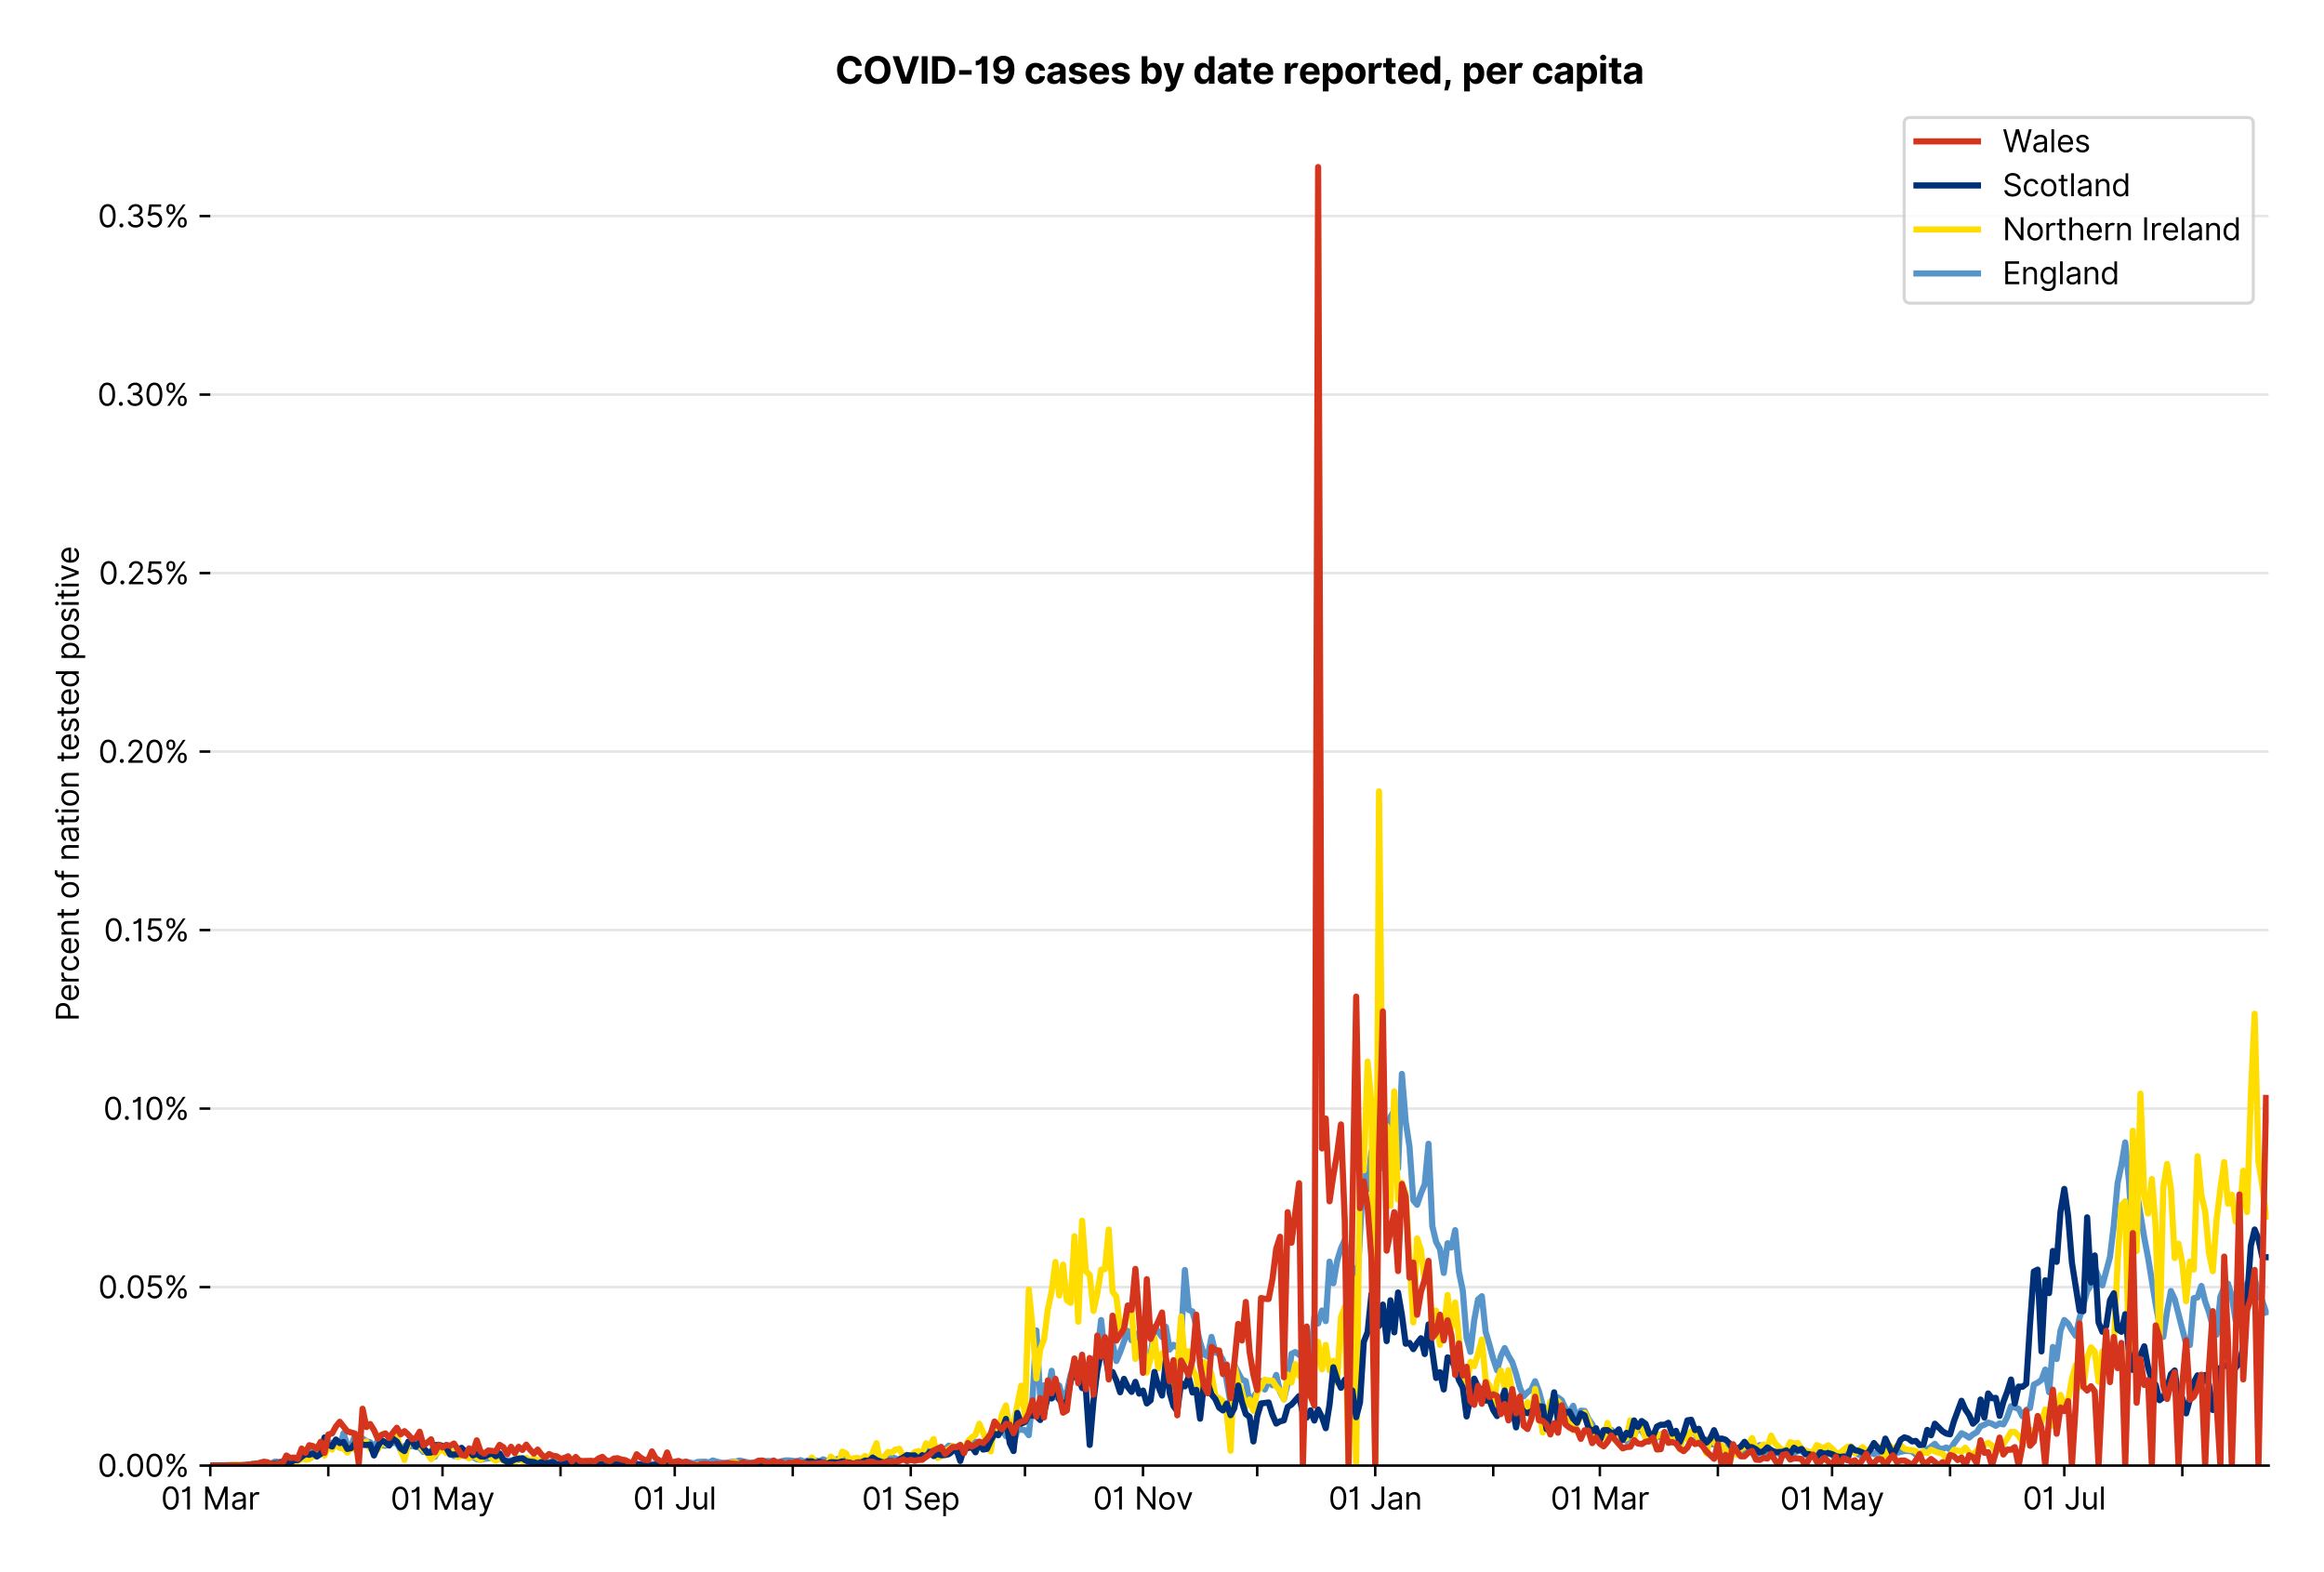 <?xml version="1.0" encoding="utf-8" standalone="no"?>
<!DOCTYPE svg PUBLIC "-//W3C//DTD SVG 1.1//EN"
  "http://www.w3.org/Graphics/SVG/1.1/DTD/svg11.dtd">
<svg version="1.1" viewBox="0 0 756.005 511.234" xmlns="http://www.w3.org/2000/svg" xmlns:xlink="http://www.w3.org/1999/xlink">
 <defs>
  <style type="text/css">*{stroke-linecap:butt;stroke-linejoin:round;}</style>
 </defs>
 <g id="figure_1">
  <g id="patch_1">
   <path d="M 0 511.234 
L 756.005 511.234 
L 756.005 0 
L 0 0 
z
" style="fill:#ffffff;"/>
  </g>
  <g id="axes_1">
   <g id="patch_2">
    <path d="M 68.405 476.745 
L 738.005 476.745 
L 738.005 33.225 
L 68.405 33.225 
z
" style="fill:#ffffff;"/>
   </g>
   <g id="matplotlib.axis_1">
    <g id="xtick_1">
     <g id="line2d_1">
      <defs>
       <path d="M 0 0 
L 0 3.5 
" id="m631b14fabf" style="stroke:#000000;stroke-width:0.8;"/>
      </defs>
      <g>
       <use style="stroke:#000000;stroke-width:0.8;" x="68.405" xlink:href="#m631b14fabf" y="476.745"/>
      </g>
     </g>
     <g id="text_1">
      <!-- 01 Mar -->
      <g transform="translate(52.368 491.018)scale(0.1 -0.1)">
       <defs>
        <path d="M 2000 -64 
Q 1230 -64 806 561 
Q 382 1186 382 2327 
Q 382 3459 809 4088 
Q 1236 4718 2000 4718 
Q 2764 4718 3191 4088 
Q 3618 3459 3618 2327 
Q 3618 1186 3194 561 
Q 2771 -64 2000 -64 
z
M 2000 436 
Q 2509 436 2791 927 
Q 3073 1418 3073 2327 
Q 3073 3234 2789 3730 
Q 2505 4227 2000 4227 
Q 1496 4227 1211 3730 
Q 927 3234 927 2327 
Q 927 1418 1210 927 
Q 1493 436 2000 436 
z
" id="Inter-Regular-30" transform="scale(0.016)"/>
        <path d="M 1973 4655 
L 1973 0 
L 1409 0 
L 1409 3836 
L 1373 3836 
Q 1341 3773 1209 3692 
Q 1077 3611 868 3551 
Q 659 3491 391 3491 
L 391 3964 
Q 661 3964 859 4061 
Q 1057 4159 1190 4291 
Q 1323 4423 1392 4529 
Q 1461 4636 1473 4655 
L 1973 4655 
z
" id="Inter-Regular-31" transform="scale(0.016)"/>
        <path id="Inter-Regular-20" transform="scale(0.016)"/>
        <path d="M 564 4655 
L 1236 4655 
L 2818 791 
L 2873 791 
L 4455 4655 
L 5127 4655 
L 5127 0 
L 4600 0 
L 4600 3536 
L 4555 3536 
L 3100 0 
L 2591 0 
L 1136 3536 
L 1091 3536 
L 1091 0 
L 564 0 
L 564 4655 
z
" id="Inter-Regular-4d" transform="scale(0.016)"/>
        <path d="M 1518 -82 
Q 1186 -82 916 44 
Q 646 170 486 410 
Q 327 650 327 991 
Q 327 1291 445 1478 
Q 564 1666 761 1773 
Q 959 1880 1199 1933 
Q 1439 1986 1682 2018 
Q 2000 2059 2199 2080 
Q 2398 2102 2490 2154 
Q 2582 2207 2582 2336 
L 2582 2355 
Q 2582 2691 2399 2877 
Q 2216 3064 1846 3064 
Q 1461 3064 1243 2895 
Q 1025 2727 936 2536 
L 427 2718 
Q 564 3036 792 3214 
Q 1021 3393 1292 3464 
Q 1564 3536 1827 3536 
Q 1996 3536 2215 3496 
Q 2434 3457 2640 3334 
Q 2846 3211 2982 2963 
Q 3118 2716 3118 2300 
L 3118 0 
L 2582 0 
L 2582 473 
L 2555 473 
Q 2500 359 2373 229 
Q 2246 100 2034 9 
Q 1823 -82 1518 -82 
z
M 1600 400 
Q 1918 400 2137 525 
Q 2357 650 2469 847 
Q 2582 1045 2582 1264 
L 2582 1755 
Q 2548 1714 2433 1681 
Q 2318 1648 2169 1624 
Q 2021 1600 1881 1583 
Q 1741 1566 1655 1555 
Q 1446 1527 1265 1467 
Q 1084 1407 974 1287 
Q 864 1168 864 964 
Q 864 684 1072 542 
Q 1280 400 1600 400 
z
" id="Inter-Regular-61" transform="scale(0.016)"/>
        <path d="M 491 0 
L 491 3491 
L 1009 3491 
L 1009 2964 
L 1046 2964 
Q 1139 3223 1389 3384 
Q 1639 3545 1955 3545 
Q 2100 3545 2209 3511 
Q 2318 3477 2400 3418 
L 2218 2964 
Q 2161 2993 2085 3010 
Q 2009 3027 1909 3027 
Q 1527 3027 1277 2794 
Q 1027 2561 1027 2209 
L 1027 0 
L 491 0 
z
" id="Inter-Regular-72" transform="scale(0.016)"/>
       </defs>
       <use xlink:href="#Inter-Regular-30"/>
       <use x="62.5" xlink:href="#Inter-Regular-31"/>
       <use x="106.676" xlink:href="#Inter-Regular-20"/>
       <use x="134.801" xlink:href="#Inter-Regular-4d"/>
       <use x="225.994" xlink:href="#Inter-Regular-61"/>
       <use x="282.386" xlink:href="#Inter-Regular-72"/>
      </g>
     </g>
    </g>
    <g id="xtick_2">
     <g id="line2d_2">
      <g>
       <use style="stroke:#000000;stroke-width:0.8;" x="106.796" xlink:href="#m631b14fabf" y="476.745"/>
      </g>
     </g>
    </g>
    <g id="xtick_3">
     <g id="line2d_3">
      <g>
       <use style="stroke:#000000;stroke-width:0.8;" x="143.949" xlink:href="#m631b14fabf" y="476.745"/>
      </g>
     </g>
     <g id="text_2">
      <!-- 01 May -->
      <g transform="translate(127.046 491.117)scale(0.1 -0.1)">
       <defs>
        <path d="M 818 -1355 
Q 682 -1355 575 -1333 
Q 468 -1311 427 -1291 
L 564 -818 
Q 857 -893 1053 -814 
Q 1250 -736 1391 -345 
L 1509 -18 
L 218 3491 
L 800 3491 
L 1764 709 
L 1800 709 
L 2764 3491 
L 3346 3491 
L 1846 -564 
Q 1550 -1355 818 -1355 
z
" id="Inter-Regular-79" transform="scale(0.016)"/>
       </defs>
       <use xlink:href="#Inter-Regular-30"/>
       <use x="62.5" xlink:href="#Inter-Regular-31"/>
       <use x="106.676" xlink:href="#Inter-Regular-20"/>
       <use x="134.801" xlink:href="#Inter-Regular-4d"/>
       <use x="225.994" xlink:href="#Inter-Regular-61"/>
       <use x="282.386" xlink:href="#Inter-Regular-79"/>
      </g>
     </g>
    </g>
    <g id="xtick_4">
     <g id="line2d_4">
      <g>
       <use style="stroke:#000000;stroke-width:0.8;" x="182.341" xlink:href="#m631b14fabf" y="476.745"/>
      </g>
     </g>
    </g>
    <g id="xtick_5">
     <g id="line2d_5">
      <g>
       <use style="stroke:#000000;stroke-width:0.8;" x="219.494" xlink:href="#m631b14fabf" y="476.745"/>
      </g>
     </g>
     <g id="text_3">
      <!-- 01 Jul -->
      <g transform="translate(205.95 491.018)scale(0.1 -0.1)">
       <defs>
        <path d="M 2346 4655 
L 2909 4655 
L 2909 1327 
Q 2909 657 2549 296 
Q 2189 -64 1582 -64 
Q 1200 -64 902 76 
Q 605 216 434 475 
Q 264 734 264 1091 
L 818 1091 
Q 818 795 1034 615 
Q 1250 436 1582 436 
Q 1948 436 2147 664 
Q 2346 893 2346 1327 
L 2346 4655 
z
" id="Inter-Regular-4a" transform="scale(0.016)"/>
        <path d="M 2691 1427 
L 2691 3491 
L 3227 3491 
L 3227 0 
L 2691 0 
L 2691 591 
L 2655 591 
Q 2532 325 2273 140 
Q 2014 -45 1618 -45 
Q 1127 -45 809 280 
Q 491 605 491 1273 
L 491 3491 
L 1027 3491 
L 1027 1309 
Q 1027 927 1242 700 
Q 1457 473 1791 473 
Q 1991 473 2199 575 
Q 2407 677 2549 888 
Q 2691 1100 2691 1427 
z
" id="Inter-Regular-75" transform="scale(0.016)"/>
        <path d="M 1027 4655 
L 1027 0 
L 491 0 
L 491 4655 
L 1027 4655 
z
" id="Inter-Regular-6c" transform="scale(0.016)"/>
       </defs>
       <use xlink:href="#Inter-Regular-30"/>
       <use x="62.5" xlink:href="#Inter-Regular-31"/>
       <use x="106.676" xlink:href="#Inter-Regular-20"/>
       <use x="134.801" xlink:href="#Inter-Regular-4a"/>
       <use x="189.063" xlink:href="#Inter-Regular-75"/>
       <use x="247.159" xlink:href="#Inter-Regular-6c"/>
      </g>
     </g>
    </g>
    <g id="xtick_6">
     <g id="line2d_6">
      <g>
       <use style="stroke:#000000;stroke-width:0.8;" x="257.886" xlink:href="#m631b14fabf" y="476.745"/>
      </g>
     </g>
    </g>
    <g id="xtick_7">
     <g id="line2d_7">
      <g>
       <use style="stroke:#000000;stroke-width:0.8;" x="296.277" xlink:href="#m631b14fabf" y="476.745"/>
      </g>
     </g>
     <g id="text_4">
      <!-- 01 Sep -->
      <g transform="translate(280.39 491.117)scale(0.1 -0.1)">
       <defs>
        <path d="M 3109 3491 
Q 3068 3836 2777 4027 
Q 2486 4218 2064 4218 
Q 1600 4218 1318 3999 
Q 1036 3780 1036 3445 
Q 1036 3195 1189 3042 
Q 1343 2889 1553 2803 
Q 1764 2718 1936 2673 
L 2409 2545 
Q 2591 2498 2815 2414 
Q 3039 2330 3244 2185 
Q 3450 2041 3584 1816 
Q 3718 1591 3718 1264 
Q 3718 886 3521 581 
Q 3325 277 2949 97 
Q 2573 -82 2036 -82 
Q 1286 -82 845 272 
Q 405 627 364 1200 
L 946 1200 
Q 968 936 1124 764 
Q 1280 593 1519 510 
Q 1759 427 2036 427 
Q 2359 427 2616 533 
Q 2873 639 3023 828 
Q 3173 1018 3173 1273 
Q 3173 1505 3043 1650 
Q 2914 1795 2702 1886 
Q 2491 1977 2246 2045 
L 1673 2209 
Q 1127 2366 809 2657 
Q 491 2948 491 3418 
Q 491 3809 703 4101 
Q 916 4393 1276 4555 
Q 1636 4718 2082 4718 
Q 2532 4718 2882 4558 
Q 3232 4398 3437 4120 
Q 3643 3843 3655 3491 
L 3109 3491 
z
" id="Inter-Regular-53" transform="scale(0.016)"/>
        <path d="M 1955 -73 
Q 1450 -73 1085 151 
Q 721 375 524 778 
Q 327 1182 327 1718 
Q 327 2255 524 2665 
Q 721 3075 1074 3305 
Q 1427 3536 1900 3536 
Q 2173 3536 2439 3445 
Q 2705 3355 2923 3151 
Q 3141 2948 3270 2614 
Q 3400 2280 3400 1791 
L 3400 1564 
L 866 1564 
Q 884 1005 1183 707 
Q 1482 409 1955 409 
Q 2271 409 2498 545 
Q 2725 682 2827 955 
L 3346 809 
Q 3223 414 2854 170 
Q 2486 -73 1955 -73 
z
M 866 2027 
L 2855 2027 
Q 2855 2470 2595 2762 
Q 2336 3055 1900 3055 
Q 1593 3055 1368 2911 
Q 1143 2768 1013 2533 
Q 884 2298 866 2027 
z
" id="Inter-Regular-65" transform="scale(0.016)"/>
        <path d="M 491 -1309 
L 491 3491 
L 1009 3491 
L 1009 2936 
L 1073 2936 
Q 1132 3027 1237 3169 
Q 1343 3311 1542 3423 
Q 1741 3536 2082 3536 
Q 2523 3536 2859 3315 
Q 3196 3095 3384 2690 
Q 3573 2286 3573 1736 
Q 3573 1182 3384 776 
Q 3196 370 2861 148 
Q 2527 -73 2091 -73 
Q 1755 -73 1552 39 
Q 1350 152 1241 296 
Q 1132 441 1073 536 
L 1027 536 
L 1027 -1309 
L 491 -1309 
z
M 1018 1745 
Q 1018 1152 1276 780 
Q 1534 409 2018 409 
Q 2355 409 2581 587 
Q 2807 766 2921 1069 
Q 3036 1373 3036 1745 
Q 3036 2114 2923 2410 
Q 2811 2707 2585 2881 
Q 2359 3055 2018 3055 
Q 1527 3055 1272 2693 
Q 1018 2332 1018 1745 
z
" id="Inter-Regular-70" transform="scale(0.016)"/>
       </defs>
       <use xlink:href="#Inter-Regular-30"/>
       <use x="62.5" xlink:href="#Inter-Regular-31"/>
       <use x="106.676" xlink:href="#Inter-Regular-20"/>
       <use x="134.801" xlink:href="#Inter-Regular-53"/>
       <use x="198.58" xlink:href="#Inter-Regular-65"/>
       <use x="256.818" xlink:href="#Inter-Regular-70"/>
      </g>
     </g>
    </g>
    <g id="xtick_8">
     <g id="line2d_8">
      <g>
       <use style="stroke:#000000;stroke-width:0.8;" x="333.43" xlink:href="#m631b14fabf" y="476.745"/>
      </g>
     </g>
    </g>
    <g id="xtick_9">
     <g id="line2d_9">
      <g>
       <use style="stroke:#000000;stroke-width:0.8;" x="371.822" xlink:href="#m631b14fabf" y="476.745"/>
      </g>
     </g>
     <g id="text_5">
      <!-- 01 Nov -->
      <g transform="translate(355.551 491.018)scale(0.1 -0.1)">
       <defs>
        <path d="M 4255 4655 
L 4255 0 
L 3709 0 
L 1173 3655 
L 1127 3655 
L 1127 0 
L 564 0 
L 564 4655 
L 1109 4655 
L 3655 991 
L 3700 991 
L 3700 4655 
L 4255 4655 
z
" id="Inter-Regular-4e" transform="scale(0.016)"/>
        <path d="M 1909 -73 
Q 1436 -73 1080 152 
Q 725 377 526 781 
Q 327 1186 327 1727 
Q 327 2273 526 2679 
Q 725 3086 1080 3311 
Q 1436 3536 1909 3536 
Q 2382 3536 2737 3311 
Q 3093 3086 3292 2679 
Q 3491 2273 3491 1727 
Q 3491 1186 3292 781 
Q 3093 377 2737 152 
Q 2382 -73 1909 -73 
z
M 1909 409 
Q 2268 409 2500 593 
Q 2732 777 2843 1077 
Q 2955 1377 2955 1727 
Q 2955 2077 2843 2379 
Q 2732 2682 2500 2868 
Q 2268 3055 1909 3055 
Q 1550 3055 1318 2868 
Q 1086 2682 975 2379 
Q 864 2077 864 1727 
Q 864 1377 975 1077 
Q 1086 777 1318 593 
Q 1550 409 1909 409 
z
" id="Inter-Regular-6f" transform="scale(0.016)"/>
        <path d="M 3346 3491 
L 2055 0 
L 1509 0 
L 218 3491 
L 800 3491 
L 1764 709 
L 1800 709 
L 2764 3491 
L 3346 3491 
z
" id="Inter-Regular-76" transform="scale(0.016)"/>
       </defs>
       <use xlink:href="#Inter-Regular-30"/>
       <use x="62.5" xlink:href="#Inter-Regular-31"/>
       <use x="106.676" xlink:href="#Inter-Regular-20"/>
       <use x="134.801" xlink:href="#Inter-Regular-4e"/>
       <use x="210.085" xlink:href="#Inter-Regular-6f"/>
       <use x="269.744" xlink:href="#Inter-Regular-76"/>
      </g>
     </g>
    </g>
    <g id="xtick_10">
     <g id="line2d_10">
      <g>
       <use style="stroke:#000000;stroke-width:0.8;" x="408.975" xlink:href="#m631b14fabf" y="476.745"/>
      </g>
     </g>
    </g>
    <g id="xtick_11">
     <g id="line2d_11">
      <g>
       <use style="stroke:#000000;stroke-width:0.8;" x="447.367" xlink:href="#m631b14fabf" y="476.745"/>
      </g>
     </g>
     <g id="text_6">
      <!-- 01 Jan -->
      <g transform="translate(432.167 491.018)scale(0.1 -0.1)">
       <defs>
        <path d="M 1027 2100 
L 1027 0 
L 491 0 
L 491 3491 
L 1009 3491 
L 1009 2945 
L 1055 2945 
Q 1177 3211 1427 3373 
Q 1677 3536 2073 3536 
Q 2602 3536 2928 3211 
Q 3255 2886 3255 2218 
L 3255 0 
L 2718 0 
L 2718 2182 
Q 2718 2593 2504 2824 
Q 2291 3055 1918 3055 
Q 1534 3055 1280 2806 
Q 1027 2557 1027 2100 
z
" id="Inter-Regular-6e" transform="scale(0.016)"/>
       </defs>
       <use xlink:href="#Inter-Regular-30"/>
       <use x="62.5" xlink:href="#Inter-Regular-31"/>
       <use x="106.676" xlink:href="#Inter-Regular-20"/>
       <use x="134.801" xlink:href="#Inter-Regular-4a"/>
       <use x="189.063" xlink:href="#Inter-Regular-61"/>
       <use x="245.455" xlink:href="#Inter-Regular-6e"/>
      </g>
     </g>
    </g>
    <g id="xtick_12">
     <g id="line2d_12">
      <g>
       <use style="stroke:#000000;stroke-width:0.8;" x="485.758" xlink:href="#m631b14fabf" y="476.745"/>
      </g>
     </g>
    </g>
    <g id="xtick_13">
     <g id="line2d_13">
      <g>
       <use style="stroke:#000000;stroke-width:0.8;" x="520.435" xlink:href="#m631b14fabf" y="476.745"/>
      </g>
     </g>
     <g id="text_7">
      <!-- 01 Mar -->
      <g transform="translate(504.398 491.018)scale(0.1 -0.1)">
       <use xlink:href="#Inter-Regular-30"/>
       <use x="62.5" xlink:href="#Inter-Regular-31"/>
       <use x="106.676" xlink:href="#Inter-Regular-20"/>
       <use x="134.801" xlink:href="#Inter-Regular-4d"/>
       <use x="225.994" xlink:href="#Inter-Regular-61"/>
       <use x="282.386" xlink:href="#Inter-Regular-72"/>
      </g>
     </g>
    </g>
    <g id="xtick_14">
     <g id="line2d_14">
      <g>
       <use style="stroke:#000000;stroke-width:0.8;" x="558.826" xlink:href="#m631b14fabf" y="476.745"/>
      </g>
     </g>
    </g>
    <g id="xtick_15">
     <g id="line2d_15">
      <g>
       <use style="stroke:#000000;stroke-width:0.8;" x="595.979" xlink:href="#m631b14fabf" y="476.745"/>
      </g>
     </g>
     <g id="text_8">
      <!-- 01 May -->
      <g transform="translate(579.076 491.117)scale(0.1 -0.1)">
       <use xlink:href="#Inter-Regular-30"/>
       <use x="62.5" xlink:href="#Inter-Regular-31"/>
       <use x="106.676" xlink:href="#Inter-Regular-20"/>
       <use x="134.801" xlink:href="#Inter-Regular-4d"/>
       <use x="225.994" xlink:href="#Inter-Regular-61"/>
       <use x="282.386" xlink:href="#Inter-Regular-79"/>
      </g>
     </g>
    </g>
    <g id="xtick_16">
     <g id="line2d_16">
      <g>
       <use style="stroke:#000000;stroke-width:0.8;" x="634.371" xlink:href="#m631b14fabf" y="476.745"/>
      </g>
     </g>
    </g>
    <g id="xtick_17">
     <g id="line2d_17">
      <g>
       <use style="stroke:#000000;stroke-width:0.8;" x="671.524" xlink:href="#m631b14fabf" y="476.745"/>
      </g>
     </g>
     <g id="text_9">
      <!-- 01 Jul -->
      <g transform="translate(657.98 491.018)scale(0.1 -0.1)">
       <use xlink:href="#Inter-Regular-30"/>
       <use x="62.5" xlink:href="#Inter-Regular-31"/>
       <use x="106.676" xlink:href="#Inter-Regular-20"/>
       <use x="134.801" xlink:href="#Inter-Regular-4a"/>
       <use x="189.063" xlink:href="#Inter-Regular-75"/>
       <use x="247.159" xlink:href="#Inter-Regular-6c"/>
      </g>
     </g>
    </g>
    <g id="xtick_18">
     <g id="line2d_18">
      <g>
       <use style="stroke:#000000;stroke-width:0.8;" x="709.916" xlink:href="#m631b14fabf" y="476.745"/>
      </g>
     </g>
    </g>
   </g>
   <g id="matplotlib.axis_2">
    <g id="ytick_1">
     <g id="line2d_19">
      <path clip-path="url(#pe933286270)" d="M 68.405 476.745 
L 738.005 476.745 
" style="fill:none;stroke:#e5e5e5;stroke-linecap:square;stroke-width:0.8;"/>
     </g>
     <g id="line2d_20">
      <defs>
       <path d="M 0 0 
L -3.5 0 
" id="mf904184bba" style="stroke:#000000;stroke-width:0.8;"/>
      </defs>
      <g>
       <use style="stroke:#000000;stroke-width:0.8;" x="68.405" xlink:href="#mf904184bba" y="476.745"/>
      </g>
     </g>
     <g id="text_10">
      <!-- 0.00% -->
      <g transform="translate(31.773 480.382)scale(0.1 -0.1)">
       <defs>
        <path d="M 882 -36 
Q 714 -36 593 84 
Q 473 205 473 373 
Q 473 541 593 661 
Q 714 782 882 782 
Q 1050 782 1170 661 
Q 1291 541 1291 373 
Q 1291 205 1170 84 
Q 1050 -36 882 -36 
z
" id="Inter-Regular-2e" transform="scale(0.016)"/>
        <path d="M 2855 873 
L 2855 1118 
Q 2855 1373 2960 1585 
Q 3066 1798 3269 1926 
Q 3473 2055 3764 2055 
Q 4059 2055 4259 1926 
Q 4459 1798 4561 1585 
Q 4664 1373 4664 1118 
L 4664 873 
Q 4664 618 4560 405 
Q 4457 193 4256 64 
Q 4055 -64 3764 -64 
Q 3468 -64 3266 64 
Q 3064 193 2959 405 
Q 2855 618 2855 873 
z
M 536 3536 
L 536 3782 
Q 536 4036 642 4248 
Q 748 4461 951 4589 
Q 1155 4718 1446 4718 
Q 1741 4718 1941 4589 
Q 2141 4461 2243 4248 
Q 2346 4036 2346 3782 
L 2346 3536 
Q 2346 3282 2242 3069 
Q 2139 2857 1937 2728 
Q 1736 2600 1446 2600 
Q 1150 2600 948 2728 
Q 746 2857 641 3069 
Q 536 3282 536 3536 
z
M 709 0 
L 3909 4655 
L 4427 4655 
L 1227 0 
L 709 0 
z
M 3318 1118 
L 3318 873 
Q 3318 661 3418 494 
Q 3518 327 3764 327 
Q 4002 327 4101 494 
Q 4200 661 4200 873 
L 4200 1118 
Q 4200 1330 4104 1497 
Q 4009 1664 3764 1664 
Q 3525 1664 3421 1497 
Q 3318 1330 3318 1118 
z
M 1000 3782 
L 1000 3536 
Q 1000 3325 1100 3158 
Q 1200 2991 1446 2991 
Q 1684 2991 1783 3158 
Q 1882 3325 1882 3536 
L 1882 3782 
Q 1882 3993 1786 4160 
Q 1691 4327 1446 4327 
Q 1207 4327 1103 4160 
Q 1000 3993 1000 3782 
z
" id="Inter-Regular-25" transform="scale(0.016)"/>
       </defs>
       <use xlink:href="#Inter-Regular-30"/>
       <use x="62.5" xlink:href="#Inter-Regular-2e"/>
       <use x="90.057" xlink:href="#Inter-Regular-30"/>
       <use x="152.557" xlink:href="#Inter-Regular-30"/>
       <use x="215.057" xlink:href="#Inter-Regular-25"/>
      </g>
     </g>
    </g>
    <g id="ytick_2">
     <g id="line2d_21">
      <path clip-path="url(#pe933286270)" d="M 68.405 418.68 
L 738.005 418.68 
" style="fill:none;stroke:#e5e5e5;stroke-linecap:square;stroke-width:0.8;"/>
     </g>
     <g id="line2d_22">
      <g>
       <use style="stroke:#000000;stroke-width:0.8;" x="68.405" xlink:href="#mf904184bba" y="418.68"/>
      </g>
     </g>
     <g id="text_11">
      <!-- 0.05% -->
      <g transform="translate(31.944 422.317)scale(0.1 -0.1)">
       <defs>
        <path d="M 1936 -64 
Q 1536 -64 1216 95 
Q 896 255 702 532 
Q 509 809 491 1164 
L 1036 1164 
Q 1068 848 1324 642 
Q 1580 436 1936 436 
Q 2223 436 2447 570 
Q 2671 705 2799 940 
Q 2927 1175 2927 1473 
Q 2927 1777 2794 2017 
Q 2661 2257 2429 2395 
Q 2198 2534 1900 2536 
Q 1686 2539 1461 2472 
Q 1236 2405 1091 2300 
L 564 2364 
L 846 4655 
L 3264 4655 
L 3264 4155 
L 1318 4155 
L 1155 2782 
L 1182 2782 
Q 1325 2895 1541 2970 
Q 1757 3045 1991 3045 
Q 2418 3045 2753 2842 
Q 3089 2639 3281 2286 
Q 3473 1934 3473 1482 
Q 3473 1036 3274 687 
Q 3075 339 2727 137 
Q 2380 -64 1936 -64 
z
" id="Inter-Regular-35" transform="scale(0.016)"/>
       </defs>
       <use xlink:href="#Inter-Regular-30"/>
       <use x="62.5" xlink:href="#Inter-Regular-2e"/>
       <use x="90.057" xlink:href="#Inter-Regular-30"/>
       <use x="152.557" xlink:href="#Inter-Regular-35"/>
       <use x="213.352" xlink:href="#Inter-Regular-25"/>
      </g>
     </g>
    </g>
    <g id="ytick_3">
     <g id="line2d_23">
      <path clip-path="url(#pe933286270)" d="M 68.405 360.615 
L 738.005 360.615 
" style="fill:none;stroke:#e5e5e5;stroke-linecap:square;stroke-width:0.8;"/>
     </g>
     <g id="line2d_24">
      <g>
       <use style="stroke:#000000;stroke-width:0.8;" x="68.405" xlink:href="#mf904184bba" y="360.615"/>
      </g>
     </g>
     <g id="text_12">
      <!-- 0.10% -->
      <g transform="translate(33.606 364.252)scale(0.1 -0.1)">
       <use xlink:href="#Inter-Regular-30"/>
       <use x="62.5" xlink:href="#Inter-Regular-2e"/>
       <use x="90.057" xlink:href="#Inter-Regular-31"/>
       <use x="134.233" xlink:href="#Inter-Regular-30"/>
       <use x="196.733" xlink:href="#Inter-Regular-25"/>
      </g>
     </g>
    </g>
    <g id="ytick_4">
     <g id="line2d_25">
      <path clip-path="url(#pe933286270)" d="M 68.405 302.55 
L 738.005 302.55 
" style="fill:none;stroke:#e5e5e5;stroke-linecap:square;stroke-width:0.8;"/>
     </g>
     <g id="line2d_26">
      <g>
       <use style="stroke:#000000;stroke-width:0.8;" x="68.405" xlink:href="#mf904184bba" y="302.55"/>
      </g>
     </g>
     <g id="text_13">
      <!-- 0.15% -->
      <g transform="translate(33.777 306.187)scale(0.1 -0.1)">
       <use xlink:href="#Inter-Regular-30"/>
       <use x="62.5" xlink:href="#Inter-Regular-2e"/>
       <use x="90.057" xlink:href="#Inter-Regular-31"/>
       <use x="134.233" xlink:href="#Inter-Regular-35"/>
       <use x="195.028" xlink:href="#Inter-Regular-25"/>
      </g>
     </g>
    </g>
    <g id="ytick_5">
     <g id="line2d_27">
      <path clip-path="url(#pe933286270)" d="M 68.405 244.485 
L 738.005 244.485 
" style="fill:none;stroke:#e5e5e5;stroke-linecap:square;stroke-width:0.8;"/>
     </g>
     <g id="line2d_28">
      <g>
       <use style="stroke:#000000;stroke-width:0.8;" x="68.405" xlink:href="#mf904184bba" y="244.485"/>
      </g>
     </g>
     <g id="text_14">
      <!-- 0.20% -->
      <g transform="translate(31.972 248.122)scale(0.1 -0.1)">
       <defs>
        <path d="M 482 0 
L 482 409 
L 2018 2091 
Q 2289 2386 2464 2605 
Q 2639 2825 2724 3019 
Q 2809 3214 2809 3427 
Q 2809 3795 2553 4011 
Q 2298 4227 1918 4227 
Q 1514 4227 1275 3985 
Q 1036 3743 1036 3345 
L 500 3345 
Q 500 3755 688 4064 
Q 877 4373 1203 4545 
Q 1530 4718 1936 4718 
Q 2346 4718 2661 4545 
Q 2977 4373 3156 4079 
Q 3336 3786 3336 3427 
Q 3336 3170 3244 2926 
Q 3152 2682 2926 2383 
Q 2700 2084 2300 1655 
L 1255 536 
L 1255 500 
L 3418 500 
L 3418 0 
L 482 0 
z
" id="Inter-Regular-32" transform="scale(0.016)"/>
       </defs>
       <use xlink:href="#Inter-Regular-30"/>
       <use x="62.5" xlink:href="#Inter-Regular-2e"/>
       <use x="90.057" xlink:href="#Inter-Regular-32"/>
       <use x="150.568" xlink:href="#Inter-Regular-30"/>
       <use x="213.068" xlink:href="#Inter-Regular-25"/>
      </g>
     </g>
    </g>
    <g id="ytick_6">
     <g id="line2d_29">
      <path clip-path="url(#pe933286270)" d="M 68.405 186.421 
L 738.005 186.421 
" style="fill:none;stroke:#e5e5e5;stroke-linecap:square;stroke-width:0.8;"/>
     </g>
     <g id="line2d_30">
      <g>
       <use style="stroke:#000000;stroke-width:0.8;" x="68.405" xlink:href="#mf904184bba" y="186.421"/>
      </g>
     </g>
     <g id="text_15">
      <!-- 0.25% -->
      <g transform="translate(32.142 190.057)scale(0.1 -0.1)">
       <use xlink:href="#Inter-Regular-30"/>
       <use x="62.5" xlink:href="#Inter-Regular-2e"/>
       <use x="90.057" xlink:href="#Inter-Regular-32"/>
       <use x="150.568" xlink:href="#Inter-Regular-35"/>
       <use x="211.364" xlink:href="#Inter-Regular-25"/>
      </g>
     </g>
    </g>
    <g id="ytick_7">
     <g id="line2d_31">
      <path clip-path="url(#pe933286270)" d="M 68.405 128.356 
L 738.005 128.356 
" style="fill:none;stroke:#e5e5e5;stroke-linecap:square;stroke-width:0.8;"/>
     </g>
     <g id="line2d_32">
      <g>
       <use style="stroke:#000000;stroke-width:0.8;" x="68.405" xlink:href="#mf904184bba" y="128.356"/>
      </g>
     </g>
     <g id="text_16">
      <!-- 0.30% -->
      <g transform="translate(31.659 131.992)scale(0.1 -0.1)">
       <defs>
        <path d="M 2055 -64 
Q 1605 -64 1253 90 
Q 902 245 696 521 
Q 491 798 473 1164 
L 1046 1164 
Q 1071 827 1356 631 
Q 1641 436 2046 436 
Q 2493 436 2783 664 
Q 3073 893 3073 1264 
Q 3073 1650 2787 1893 
Q 2502 2136 1973 2136 
L 1600 2136 
L 1600 2636 
L 1973 2636 
Q 2386 2636 2647 2856 
Q 2909 3077 2909 3445 
Q 2909 3798 2679 4012 
Q 2450 4227 2064 4227 
Q 1823 4227 1610 4139 
Q 1398 4052 1264 3887 
Q 1130 3723 1118 3491 
L 573 3491 
Q 586 3857 793 4133 
Q 1000 4409 1335 4563 
Q 1671 4718 2073 4718 
Q 2505 4718 2814 4544 
Q 3123 4370 3289 4086 
Q 3455 3802 3455 3473 
Q 3455 3080 3249 2802 
Q 3043 2525 2691 2418 
L 2691 2382 
Q 3132 2309 3379 2008 
Q 3627 1707 3627 1264 
Q 3627 884 3421 583 
Q 3216 282 2861 109 
Q 2507 -64 2055 -64 
z
" id="Inter-Regular-33" transform="scale(0.016)"/>
       </defs>
       <use xlink:href="#Inter-Regular-30"/>
       <use x="62.5" xlink:href="#Inter-Regular-2e"/>
       <use x="90.057" xlink:href="#Inter-Regular-33"/>
       <use x="153.693" xlink:href="#Inter-Regular-30"/>
       <use x="216.193" xlink:href="#Inter-Regular-25"/>
      </g>
     </g>
    </g>
    <g id="ytick_8">
     <g id="line2d_33">
      <path clip-path="url(#pe933286270)" d="M 68.405 70.291 
L 738.005 70.291 
" style="fill:none;stroke:#e5e5e5;stroke-linecap:square;stroke-width:0.8;"/>
     </g>
     <g id="line2d_34">
      <g>
       <use style="stroke:#000000;stroke-width:0.8;" x="68.405" xlink:href="#mf904184bba" y="70.291"/>
      </g>
     </g>
     <g id="text_17">
      <!-- 0.35% -->
      <g transform="translate(31.83 73.928)scale(0.1 -0.1)">
       <use xlink:href="#Inter-Regular-30"/>
       <use x="62.5" xlink:href="#Inter-Regular-2e"/>
       <use x="90.057" xlink:href="#Inter-Regular-33"/>
       <use x="153.693" xlink:href="#Inter-Regular-35"/>
       <use x="214.489" xlink:href="#Inter-Regular-25"/>
      </g>
     </g>
    </g>
    <g id="text_18">
     <!-- Percent of nation tested positive -->
     <g transform="translate(25.614 332.215)rotate(-90)scale(0.1 -0.1)">
      <defs>
       <path d="M 564 0 
L 564 4655 
L 2136 4655 
Q 2684 4655 3033 4458 
Q 3382 4261 3550 3927 
Q 3718 3593 3718 3182 
Q 3718 2770 3551 2434 
Q 3384 2098 3036 1899 
Q 2689 1700 2146 1700 
L 1127 1700 
L 1127 0 
L 564 0 
z
M 1127 2200 
L 2127 2200 
Q 2689 2200 2926 2482 
Q 3164 2764 3164 3182 
Q 3164 3602 2925 3878 
Q 2686 4155 2118 4155 
L 1127 4155 
L 1127 2200 
z
" id="Inter-Regular-50" transform="scale(0.016)"/>
       <path d="M 1909 -73 
Q 1418 -73 1063 159 
Q 709 391 518 798 
Q 327 1205 327 1727 
Q 327 2259 524 2667 
Q 721 3075 1074 3305 
Q 1427 3536 1900 3536 
Q 2268 3536 2563 3400 
Q 2859 3264 3047 3018 
Q 3236 2773 3282 2445 
L 2746 2445 
Q 2684 2684 2474 2869 
Q 2264 3055 1909 3055 
Q 1439 3055 1151 2697 
Q 864 2339 864 1745 
Q 864 1139 1148 774 
Q 1432 409 1909 409 
Q 2223 409 2447 570 
Q 2671 732 2746 1018 
L 3282 1018 
Q 3236 709 3058 462 
Q 2880 216 2588 71 
Q 2296 -73 1909 -73 
z
" id="Inter-Regular-63" transform="scale(0.016)"/>
       <path d="M 2009 3491 
L 2009 3036 
L 1264 3036 
L 1264 1000 
Q 1264 773 1331 660 
Q 1398 548 1503 510 
Q 1609 473 1727 473 
Q 1816 473 1873 483 
Q 1930 493 1964 500 
L 2073 18 
Q 2018 -2 1920 -23 
Q 1823 -45 1673 -45 
Q 1446 -45 1228 52 
Q 1011 150 869 350 
Q 727 550 727 855 
L 727 3036 
L 200 3036 
L 200 3491 
L 727 3491 
L 727 4327 
L 1264 4327 
L 1264 3491 
L 2009 3491 
z
" id="Inter-Regular-74" transform="scale(0.016)"/>
       <path d="M 2046 3491 
L 2046 3036 
L 1264 3036 
L 1264 0 
L 727 0 
L 727 3036 
L 164 3036 
L 164 3491 
L 727 3491 
L 727 3973 
Q 727 4273 868 4473 
Q 1009 4673 1234 4773 
Q 1459 4873 1709 4873 
Q 1907 4873 2032 4841 
Q 2157 4809 2218 4782 
L 2064 4318 
Q 2023 4332 1951 4352 
Q 1880 4373 1764 4373 
Q 1498 4373 1381 4239 
Q 1264 4105 1264 3845 
L 1264 3491 
L 2046 3491 
z
" id="Inter-Regular-66" transform="scale(0.016)"/>
       <path d="M 491 0 
L 491 3491 
L 1027 3491 
L 1027 0 
L 491 0 
z
M 764 4073 
Q 607 4073 494 4179 
Q 382 4286 382 4436 
Q 382 4586 494 4693 
Q 607 4800 764 4800 
Q 921 4800 1033 4693 
Q 1146 4586 1146 4436 
Q 1146 4286 1033 4179 
Q 921 4073 764 4073 
z
" id="Inter-Regular-69" transform="scale(0.016)"/>
       <path d="M 2964 2709 
L 2482 2573 
Q 2411 2755 2245 2914 
Q 2080 3073 1727 3073 
Q 1407 3073 1194 2926 
Q 982 2780 982 2555 
Q 982 2355 1127 2239 
Q 1273 2123 1582 2045 
L 2100 1918 
Q 3027 1691 3027 973 
Q 3027 673 2855 436 
Q 2684 200 2377 63 
Q 2071 -73 1664 -73 
Q 1130 -73 780 159 
Q 430 391 336 836 
L 846 964 
Q 989 400 1655 400 
Q 2030 400 2251 560 
Q 2473 720 2473 945 
Q 2473 1316 1955 1436 
L 1373 1573 
Q 893 1686 669 1926 
Q 446 2166 446 2527 
Q 446 2823 613 3050 
Q 780 3277 1069 3406 
Q 1359 3536 1727 3536 
Q 2246 3536 2542 3309 
Q 2839 3082 2964 2709 
z
" id="Inter-Regular-73" transform="scale(0.016)"/>
       <path d="M 1809 -73 
Q 1373 -73 1039 148 
Q 705 370 516 776 
Q 327 1182 327 1736 
Q 327 2286 516 2690 
Q 705 3095 1041 3315 
Q 1377 3536 1818 3536 
Q 2159 3536 2358 3423 
Q 2557 3311 2662 3169 
Q 2768 3027 2827 2936 
L 2873 2936 
L 2873 4655 
L 3409 4655 
L 3409 0 
L 2891 0 
L 2891 536 
L 2827 536 
Q 2768 441 2659 296 
Q 2550 152 2348 39 
Q 2146 -73 1809 -73 
z
M 1882 409 
Q 2366 409 2624 780 
Q 2882 1152 2882 1745 
Q 2882 2332 2627 2693 
Q 2373 3055 1882 3055 
Q 1541 3055 1315 2881 
Q 1089 2707 976 2410 
Q 864 2114 864 1745 
Q 864 1373 978 1069 
Q 1093 766 1319 587 
Q 1546 409 1882 409 
z
" id="Inter-Regular-64" transform="scale(0.016)"/>
      </defs>
      <use xlink:href="#Inter-Regular-50"/>
      <use x="63.494" xlink:href="#Inter-Regular-65"/>
      <use x="121.733" xlink:href="#Inter-Regular-72"/>
      <use x="160.085" xlink:href="#Inter-Regular-63"/>
      <use x="215.909" xlink:href="#Inter-Regular-65"/>
      <use x="274.148" xlink:href="#Inter-Regular-6e"/>
      <use x="332.671" xlink:href="#Inter-Regular-74"/>
      <use x="369.034" xlink:href="#Inter-Regular-20"/>
      <use x="397.159" xlink:href="#Inter-Regular-6f"/>
      <use x="456.818" xlink:href="#Inter-Regular-66"/>
      <use x="492.898" xlink:href="#Inter-Regular-20"/>
      <use x="521.023" xlink:href="#Inter-Regular-6e"/>
      <use x="579.546" xlink:href="#Inter-Regular-61"/>
      <use x="635.938" xlink:href="#Inter-Regular-74"/>
      <use x="672.301" xlink:href="#Inter-Regular-69"/>
      <use x="696.023" xlink:href="#Inter-Regular-6f"/>
      <use x="755.682" xlink:href="#Inter-Regular-6e"/>
      <use x="814.205" xlink:href="#Inter-Regular-20"/>
      <use x="842.33" xlink:href="#Inter-Regular-74"/>
      <use x="878.693" xlink:href="#Inter-Regular-65"/>
      <use x="936.932" xlink:href="#Inter-Regular-73"/>
      <use x="989.205" xlink:href="#Inter-Regular-74"/>
      <use x="1025.568" xlink:href="#Inter-Regular-65"/>
      <use x="1083.807" xlink:href="#Inter-Regular-64"/>
      <use x="1145.881" xlink:href="#Inter-Regular-20"/>
      <use x="1174.006" xlink:href="#Inter-Regular-70"/>
      <use x="1234.943" xlink:href="#Inter-Regular-6f"/>
      <use x="1294.602" xlink:href="#Inter-Regular-73"/>
      <use x="1346.875" xlink:href="#Inter-Regular-69"/>
      <use x="1370.597" xlink:href="#Inter-Regular-74"/>
      <use x="1406.96" xlink:href="#Inter-Regular-69"/>
      <use x="1430.682" xlink:href="#Inter-Regular-76"/>
      <use x="1486.364" xlink:href="#Inter-Regular-65"/>
     </g>
    </g>
   </g>
   <g id="line2d_35">
    <path clip-path="url(#pe933286270)" d="M 31.252 476.741 
L 64.689 476.745 
L 82.028 476.541 
L 85.743 476.223 
L 86.981 476.545 
L 89.458 475.456 
L 90.697 475.561 
L 91.935 475.449 
L 93.173 474.944 
L 94.412 475.641 
L 95.65 475.109 
L 96.889 474.15 
L 98.127 474.414 
L 100.604 471.575 
L 101.843 472.332 
L 103.081 472.495 
L 104.319 472.398 
L 105.558 471.764 
L 106.796 469.256 
L 109.273 469.367 
L 110.512 470.741 
L 111.75 466.208 
L 112.988 470.192 
L 114.227 470.601 
L 115.465 466.867 
L 116.704 468.909 
L 117.942 467.95 
L 119.181 468.82 
L 120.419 469.169 
L 121.658 470.558 
L 122.896 468.794 
L 124.134 470.168 
L 125.373 470.312 
L 126.611 468.523 
L 127.85 469.425 
L 129.088 469.303 
L 130.327 471.791 
L 131.565 470.376 
L 132.803 470.514 
L 134.042 470.382 
L 135.28 470.547 
L 136.519 470.914 
L 137.757 472.305 
L 138.996 472.074 
L 140.234 472.641 
L 141.473 473.85 
L 142.711 471.62 
L 143.949 471.585 
L 145.188 472.148 
L 146.426 472.579 
L 147.665 473.681 
L 148.903 472.945 
L 150.142 473.421 
L 151.38 472.344 
L 152.618 473.25 
L 155.095 474.667 
L 156.334 474.907 
L 157.572 474.544 
L 160.049 474.292 
L 161.288 474.451 
L 162.526 474.401 
L 163.764 475.119 
L 168.718 474.983 
L 169.957 474.511 
L 171.195 474.725 
L 172.433 475.54 
L 173.672 475.726 
L 174.91 475.73 
L 176.149 475.489 
L 177.387 475.674 
L 178.626 475.59 
L 179.864 475.27 
L 181.103 476.085 
L 182.341 476.138 
L 183.579 475.829 
L 187.295 475.815 
L 188.533 475.874 
L 189.772 476.275 
L 191.01 476.555 
L 192.248 475.402 
L 193.487 476.615 
L 194.725 476.118 
L 195.964 475.936 
L 197.202 475.977 
L 199.679 476.293 
L 204.633 476.079 
L 205.871 476.077 
L 207.11 476.301 
L 208.348 476.378 
L 209.587 476.312 
L 210.825 476.524 
L 212.063 476.207 
L 213.302 476.384 
L 214.54 476.349 
L 217.017 476.541 
L 218.256 476.341 
L 219.494 476.38 
L 220.733 475.666 
L 221.971 475.709 
L 223.209 475.55 
L 224.448 475.73 
L 225.686 476.062 
L 226.925 475.565 
L 229.402 475.472 
L 230.64 475.755 
L 231.878 475.082 
L 233.117 475.476 
L 235.594 475.977 
L 238.071 475.513 
L 239.309 475.435 
L 240.548 475.103 
L 244.263 475.922 
L 245.501 475.674 
L 246.74 475.297 
L 249.217 475.28 
L 250.455 475.257 
L 252.932 475.616 
L 255.409 475.07 
L 256.647 475.066 
L 259.124 475.35 
L 260.363 474.979 
L 261.601 475.472 
L 262.839 475.086 
L 265.316 475.103 
L 266.555 475.344 
L 267.793 474.707 
L 269.032 475.303 
L 270.27 474.61 
L 271.509 474.837 
L 272.747 474.56 
L 273.985 474.096 
L 275.224 474.818 
L 276.462 474.781 
L 277.701 475.437 
L 278.939 474.733 
L 280.178 475.286 
L 281.416 474.61 
L 282.654 474.872 
L 283.893 474.558 
L 285.131 474.81 
L 286.37 475.181 
L 287.608 474.548 
L 288.847 474.94 
L 290.085 473.96 
L 292.562 474.907 
L 293.8 473.677 
L 295.039 474.374 
L 296.277 474.597 
L 297.516 474.189 
L 298.754 473.636 
L 299.993 473.302 
L 301.231 473.698 
L 302.469 471.43 
L 303.708 471.529 
L 304.946 472.425 
L 306.185 472.029 
L 307.423 471.426 
L 308.662 470.26 
L 311.139 470.892 
L 312.377 472.084 
L 313.615 471.28 
L 314.854 469.738 
L 316.092 470.993 
L 317.331 468.965 
L 318.569 469.239 
L 319.808 469.98 
L 322.284 468.106 
L 323.523 466.258 
L 324.761 465.125 
L 326 464.937 
L 327.238 467.174 
L 328.477 466.842 
L 329.715 469.904 
L 330.954 465.086 
L 332.192 465.076 
L 333.43 465.214 
L 334.669 466.848 
L 335.907 454.45 
L 337.146 432.781 
L 338.384 454.7 
L 339.623 450.65 
L 340.861 452.961 
L 342.099 445.896 
L 343.338 454.52 
L 344.576 450.691 
L 345.815 455.323 
L 347.053 452.715 
L 348.292 447.221 
L 349.53 443.462 
L 350.769 443.447 
L 352.007 451.624 
L 353.245 449.307 
L 354.484 446.408 
L 355.722 442.981 
L 356.961 439.992 
L 358.199 429.399 
L 359.438 440.941 
L 360.676 441.432 
L 361.914 436.86 
L 363.153 442.729 
L 364.391 439.849 
L 366.868 432.913 
L 368.107 436.018 
L 369.345 433.788 
L 370.584 437.825 
L 371.822 434.24 
L 373.06 444.023 
L 374.299 440.99 
L 375.537 431.638 
L 376.776 433.136 
L 378.014 434.929 
L 379.253 431.613 
L 380.491 439.003 
L 381.729 437.47 
L 382.968 438.325 
L 384.206 435.543 
L 385.445 413.111 
L 386.683 426.115 
L 387.922 426.614 
L 389.16 431.359 
L 390.399 436.672 
L 391.637 440.538 
L 392.875 441.281 
L 394.114 434.881 
L 395.352 439.928 
L 396.591 440.402 
L 397.829 442.356 
L 400.306 456.414 
L 401.544 443.955 
L 402.783 446.546 
L 404.021 448.775 
L 405.26 449.257 
L 406.498 456.002 
L 408.975 452.775 
L 410.214 449.257 
L 411.452 452.003 
L 412.69 449.074 
L 413.929 450.613 
L 415.167 447.254 
L 416.406 452.765 
L 417.644 455.166 
L 418.883 450.006 
L 420.121 440.388 
L 421.36 439.816 
L 422.598 440.705 
L 423.836 441.333 
L 425.075 439.851 
L 426.313 442.694 
L 427.552 428.401 
L 428.79 430.528 
L 430.029 426.296 
L 431.267 429.756 
L 432.505 410.404 
L 433.744 417.445 
L 434.982 410.129 
L 436.221 406.088 
L 437.459 403.376 
L 438.698 411.631 
L 439.936 412.153 
L 441.175 423.889 
L 443.651 379.437 
L 444.89 386.886 
L 446.128 374.597 
L 447.367 372.047 
L 448.605 375.138 
L 449.844 380.079 
L 451.082 367.025 
L 452.32 363.394 
L 453.559 361.084 
L 454.797 380.104 
L 456.036 349.33 
L 457.274 364.803 
L 458.513 372.986 
L 459.751 390.432 
L 460.99 391.905 
L 462.228 388.239 
L 463.466 385.227 
L 464.705 372.058 
L 465.943 398.842 
L 467.182 403.991 
L 468.42 406.321 
L 469.659 414.084 
L 470.897 404.408 
L 472.135 405.832 
L 473.374 400.17 
L 474.612 413.826 
L 475.851 419.843 
L 477.089 435.174 
L 478.328 439.773 
L 479.566 429.469 
L 480.805 422.727 
L 482.043 421.64 
L 483.281 433.235 
L 484.52 437.433 
L 485.758 442.053 
L 486.997 445.754 
L 488.235 441.124 
L 489.474 438.516 
L 490.712 441.023 
L 491.95 443.111 
L 493.189 446.899 
L 494.427 451.43 
L 495.666 454.223 
L 496.904 452.913 
L 498.143 451.985 
L 499.381 449.307 
L 500.62 452.612 
L 501.858 457.147 
L 503.096 458.983 
L 504.335 457.69 
L 505.573 454.203 
L 506.812 454.587 
L 508.05 455.503 
L 509.289 458.251 
L 510.527 459.398 
L 511.765 457.31 
L 513.004 461.7 
L 514.242 458.911 
L 515.481 458.954 
L 516.719 461.492 
L 517.958 463.279 
L 519.196 466.264 
L 520.435 466.97 
L 521.673 465.336 
L 522.911 465.587 
L 524.15 465.103 
L 525.388 466.32 
L 526.627 466.186 
L 529.104 468.692 
L 530.342 466.648 
L 531.58 466.712 
L 532.819 464.894 
L 534.057 465.338 
L 535.296 467.38 
L 536.534 468.959 
L 537.773 467.948 
L 539.011 467.686 
L 541.488 465.99 
L 542.726 468.886 
L 543.965 466.982 
L 545.203 467.545 
L 546.442 466.953 
L 547.68 467.289 
L 548.919 467.223 
L 550.157 465.839 
L 551.395 465.866 
L 552.634 468.878 
L 553.872 470.24 
L 555.111 468.261 
L 556.349 469.763 
L 557.588 469.881 
L 558.826 468.938 
L 560.065 470.801 
L 561.303 470.871 
L 562.541 472.714 
L 563.78 472.132 
L 565.018 472.749 
L 566.257 471.991 
L 568.734 471.302 
L 569.972 472.553 
L 571.21 473.984 
L 572.449 470.097 
L 573.687 472.474 
L 574.926 472.507 
L 576.164 472.266 
L 577.403 472.154 
L 578.641 472.831 
L 579.88 473.661 
L 581.118 471.484 
L 582.356 472.27 
L 583.595 472.736 
L 584.833 471.969 
L 586.072 472.047 
L 587.31 473.023 
L 588.549 473.854 
L 589.787 473.13 
L 591.026 471.773 
L 592.264 472.971 
L 593.502 472.406 
L 594.741 472.524 
L 595.979 473.357 
L 597.218 473.904 
L 598.456 473.747 
L 600.933 472.813 
L 602.171 472.218 
L 603.41 472.326 
L 604.648 473.151 
L 605.887 473.819 
L 607.125 472.6 
L 608.364 472.377 
L 609.602 473.023 
L 610.841 472.146 
L 612.079 472.974 
L 613.317 473.415 
L 614.556 473.71 
L 615.794 473.351 
L 617.033 472.602 
L 619.51 471.985 
L 620.748 471.994 
L 621.986 472.119 
L 623.225 473.167 
L 624.463 472.676 
L 625.702 472.452 
L 629.417 469.66 
L 630.656 471.077 
L 631.894 471.337 
L 633.132 470.857 
L 634.371 471.507 
L 635.609 469.553 
L 638.086 466.219 
L 639.325 466.821 
L 640.563 467.657 
L 641.801 466.609 
L 643.04 465.913 
L 644.278 463.951 
L 645.517 463.466 
L 646.755 462.753 
L 647.994 463.126 
L 649.232 463.811 
L 650.471 463.031 
L 651.709 463.363 
L 652.947 460.978 
L 654.186 457.411 
L 656.663 458.271 
L 657.901 460.698 
L 659.14 458.659 
L 660.378 457.978 
L 661.616 450.409 
L 662.855 449.783 
L 664.093 448.896 
L 665.332 445.517 
L 666.57 452.895 
L 667.809 438.16 
L 669.047 442.08 
L 670.286 432.814 
L 671.524 429.399 
L 672.762 430.544 
L 674.001 432.764 
L 675.239 434.545 
L 676.478 428.702 
L 677.716 424.557 
L 678.955 419.975 
L 680.193 418.108 
L 681.431 412.31 
L 682.67 415.403 
L 683.908 418.108 
L 686.385 408.902 
L 687.624 398.561 
L 688.862 384.886 
L 690.101 379.033 
L 691.339 371.616 
L 692.577 384.362 
L 693.816 405.242 
L 695.054 387.49 
L 697.531 402.597 
L 698.77 409.089 
L 701.246 424.27 
L 702.485 430.982 
L 703.723 434.883 
L 704.962 426.472 
L 706.2 419.958 
L 707.439 422.605 
L 711.154 437.184 
L 712.392 437.52 
L 713.631 422.292 
L 714.869 422.046 
L 716.108 418.314 
L 717.346 423.356 
L 718.585 426.824 
L 719.823 431.531 
L 721.061 434.182 
L 722.3 421.768 
L 723.538 418.784 
L 724.777 417.575 
L 726.015 421.658 
L 727.254 429.583 
L 728.492 428.939 
L 729.731 429.886 
L 730.969 417.639 
L 732.207 415.341 
L 733.446 415.725 
L 734.684 421.076 
L 735.923 423.202 
L 737.161 426.903 
L 737.161 426.903 
" style="fill:none;stroke:#5694ca;stroke-linecap:square;stroke-width:2;"/>
   </g>
   <g id="line2d_36">
    <path clip-path="url(#pe933286270)" d="M 74.597 476.622 
L 75.835 476.622 
L 77.074 476.438 
L 79.551 476.745 
L 80.789 476.622 
L 82.028 476.684 
L 83.266 476.132 
L 84.504 476.438 
L 85.743 476.07 
L 86.981 476.316 
L 88.22 476.132 
L 89.458 476.377 
L 90.697 476.193 
L 91.935 476.193 
L 93.173 475.396 
L 94.412 475.518 
L 95.65 475.518 
L 96.889 475.273 
L 98.127 474.476 
L 99.366 474.783 
L 100.604 474.66 
L 101.843 473.74 
L 104.319 469.202 
L 105.558 473.495 
L 106.796 470.428 
L 108.035 471.532 
L 109.273 468.773 
L 110.512 470.98 
L 111.75 471.164 
L 112.988 472.514 
L 114.227 470.796 
L 115.465 471.594 
L 116.704 468.282 
L 117.942 469.877 
L 119.181 468.895 
L 120.419 471.287 
L 121.658 472.084 
L 122.896 471.532 
L 124.134 469.325 
L 125.373 469.815 
L 126.611 468.343 
L 129.088 466.994 
L 130.327 471.655 
L 131.565 474.905 
L 132.803 469.631 
L 134.042 468.037 
L 135.28 470.245 
L 136.519 470.367 
L 137.757 471.716 
L 138.996 472.698 
L 140.234 474.66 
L 141.473 473.372 
L 142.711 472.268 
L 143.949 471.41 
L 145.188 472.698 
L 146.426 471.962 
L 147.665 472.514 
L 148.903 473.985 
L 150.142 473.495 
L 151.38 473.679 
L 152.618 474.415 
L 153.857 473.311 
L 155.095 474.231 
L 156.334 474.905 
L 158.811 473.065 
L 160.049 474.415 
L 161.288 475.151 
L 162.526 474.292 
L 165.003 475.764 
L 166.241 475.518 
L 167.48 475.641 
L 168.718 474.169 
L 169.957 475.335 
L 171.195 474.231 
L 172.433 475.212 
L 173.672 474.353 
L 174.91 475.028 
L 176.149 475.151 
L 177.387 475.764 
L 178.626 475.702 
L 179.864 475.948 
L 181.103 476.316 
L 182.341 476.009 
L 183.579 476.5 
L 184.818 476.254 
L 186.056 474.721 
L 187.295 476.561 
L 188.533 475.886 
L 189.772 476.377 
L 191.01 476.377 
L 192.248 476.561 
L 193.487 475.948 
L 194.725 476.5 
L 195.964 475.764 
L 197.202 476.561 
L 198.441 476.316 
L 200.918 476.622 
L 202.156 476.254 
L 203.394 476.684 
L 204.633 476.561 
L 205.871 476.745 
L 207.11 476.5 
L 208.348 476.684 
L 209.587 476.745 
L 210.825 476.622 
L 212.063 476.684 
L 213.302 476.5 
L 215.779 476.684 
L 217.017 476.377 
L 219.494 476.684 
L 220.733 476.316 
L 223.209 476.745 
L 225.686 476.745 
L 226.925 476.438 
L 229.402 476.561 
L 230.64 476.5 
L 231.878 476.745 
L 234.355 476.745 
L 235.594 476.622 
L 238.071 475.764 
L 239.309 475.58 
L 240.548 476.745 
L 243.024 476.745 
L 244.263 476.622 
L 245.501 476.193 
L 246.74 476.254 
L 247.978 475.825 
L 249.217 476.745 
L 251.694 476.745 
L 252.932 476.193 
L 256.647 476.132 
L 257.886 476.745 
L 260.363 476.745 
L 261.601 476.254 
L 262.839 476.132 
L 264.078 474.108 
L 265.316 475.825 
L 266.555 476.745 
L 269.032 476.745 
L 270.27 473.801 
L 272.747 476.254 
L 273.985 472.207 
L 275.224 472.759 
L 276.462 475.089 
L 277.701 474.353 
L 278.939 474.231 
L 280.178 474.66 
L 281.416 473.617 
L 282.654 475.518 
L 285.131 469.447 
L 286.37 476.132 
L 287.608 473.863 
L 288.847 472.33 
L 290.085 472.514 
L 291.324 471.532 
L 292.562 471.287 
L 293.8 473.74 
L 295.039 473.188 
L 296.277 473.74 
L 297.516 472.391 
L 298.754 472.023 
L 299.993 473.004 
L 301.231 469.509 
L 302.469 470.245 
L 303.708 468.098 
L 304.946 474.292 
L 306.185 473.74 
L 307.423 471.962 
L 308.662 471.348 
L 309.9 470.367 
L 311.139 471.41 
L 312.377 470.061 
L 313.615 471.9 
L 314.854 468.834 
L 316.092 467.608 
L 317.331 466.749 
L 318.569 463.131 
L 319.808 465.952 
L 322.284 472.146 
L 323.523 463.253 
L 324.761 465.155 
L 326 460.003 
L 327.238 457.182 
L 328.477 465.277 
L 329.715 463.253 
L 332.192 450.743 
L 333.43 460.862 
L 334.669 419.467 
L 335.907 432.223 
L 337.146 448.413 
L 338.384 438.969 
L 339.623 435.718 
L 340.861 425.968 
L 342.099 420.142 
L 343.338 410.514 
L 344.576 421.43 
L 345.815 411.372 
L 347.053 422.963 
L 348.292 423.821 
L 349.53 402.112 
L 350.769 429.954 
L 352.007 397.083 
L 353.245 413.519 
L 354.484 414.684 
L 355.722 426.458 
L 356.961 420.755 
L 358.199 413.028 
L 359.438 412.844 
L 360.676 399.966 
L 361.914 420.142 
L 363.153 421.798 
L 364.391 432.161 
L 365.63 432.468 
L 366.868 425.232 
L 368.107 426.336 
L 369.345 442.035 
L 370.584 436.945 
L 371.822 434.737 
L 373.06 446.512 
L 374.299 441.79 
L 375.537 435.105 
L 376.776 445.101 
L 378.014 440.256 
L 379.253 444.365 
L 380.491 450.988 
L 381.729 447.861 
L 382.968 445.224 
L 384.206 428.237 
L 385.445 443.139 
L 386.683 439.521 
L 387.922 445.408 
L 389.16 447.799 
L 390.399 456.446 
L 391.637 443.077 
L 394.114 446.88 
L 395.352 454.116 
L 396.591 454.852 
L 397.829 455.772 
L 399.068 459.574 
L 400.306 471.9 
L 401.544 444.059 
L 402.783 449.639 
L 404.021 452.767 
L 405.26 457.428 
L 406.498 455.22 
L 407.737 458.961 
L 408.975 452.767 
L 410.214 451.234 
L 411.452 448.781 
L 412.69 449.21 
L 413.929 449.087 
L 415.167 451.05 
L 416.406 452.399 
L 417.644 455.22 
L 418.883 447.125 
L 420.121 449.701 
L 421.36 443.752 
L 422.598 447.554 
L 423.836 447.125 
L 425.075 451.05 
L 426.313 446.941 
L 427.552 445.469 
L 428.79 436.516 
L 430.029 445.469 
L 431.267 437.497 
L 432.505 445.776 
L 433.744 442.709 
L 434.982 449.823 
L 436.221 428.482 
L 437.459 425.17 
L 438.698 476.745 
L 439.936 415.542 
L 441.175 476.745 
L 442.413 376.539 
L 443.651 380.71 
L 444.89 345.325 
L 446.128 358.448 
L 447.367 476.745 
L 448.605 257.446 
L 449.844 374.822 
L 451.082 366.298 
L 452.32 392.239 
L 453.559 355.014 
L 454.797 390.276 
L 456.036 384.757 
L 457.274 388.314 
L 459.751 430.199 
L 460.99 402.848 
L 462.228 406.527 
L 463.466 417.075 
L 464.705 412.231 
L 465.943 433.511 
L 467.182 426.336 
L 468.42 437.497 
L 469.659 433.02 
L 470.897 421.246 
L 472.135 431.855 
L 473.374 423.699 
L 474.612 435.657 
L 475.851 450.191 
L 477.089 450.866 
L 478.328 443.016 
L 479.566 444.427 
L 480.805 440.44 
L 482.043 435.718 
L 483.281 448.842 
L 484.52 450.62 
L 485.758 457.489 
L 486.997 449.333 
L 488.235 445.837 
L 489.474 451.479 
L 490.712 445.714 
L 491.95 452.828 
L 493.189 456.262 
L 494.427 458.593 
L 495.666 459.881 
L 496.904 456.14 
L 498.143 461.23 
L 499.381 451.786 
L 500.62 458.163 
L 501.858 465.952 
L 503.096 462.395 
L 504.335 455.833 
L 505.573 458.531 
L 506.812 455.772 
L 508.05 457.55 
L 509.289 459.819 
L 510.527 460.616 
L 511.765 465.277 
L 514.242 460.8 
L 515.481 459.513 
L 516.719 461.966 
L 517.958 465.461 
L 519.196 468.405 
L 520.435 468.282 
L 521.673 467.608 
L 522.911 462.885 
L 524.15 466.749 
L 525.388 466.565 
L 526.627 466.197 
L 527.865 468.282 
L 529.104 467.914 
L 530.342 462.027 
L 531.58 467.73 
L 532.819 463.069 
L 534.057 463.989 
L 535.296 467.792 
L 536.534 467.975 
L 537.773 469.325 
L 539.011 466.688 
L 540.25 466.872 
L 541.488 466.381 
L 542.726 468.343 
L 543.965 466.994 
L 545.203 469.079 
L 546.442 471.41 
L 547.68 466.074 
L 548.919 468.221 
L 550.157 465.522 
L 551.395 465.645 
L 552.634 468.282 
L 553.872 469.631 
L 555.111 472.759 
L 556.349 467.485 
L 557.588 469.202 
L 558.826 470.183 
L 560.065 470.183 
L 561.303 471.594 
L 562.541 476.745 
L 563.78 471.287 
L 565.018 473.249 
L 566.257 471.348 
L 567.495 470.735 
L 568.734 469.815 
L 569.972 467.792 
L 571.21 471.287 
L 572.449 470.796 
L 573.687 469.877 
L 574.926 470.796 
L 576.164 466.994 
L 577.403 469.447 
L 578.641 470.674 
L 579.88 471.716 
L 581.118 471.9 
L 582.356 469.141 
L 583.595 469.631 
L 584.833 469.386 
L 586.072 471.348 
L 588.549 472.268 
L 589.787 472.268 
L 591.026 470.061 
L 592.264 470.735 
L 593.502 470.919 
L 594.741 470.122 
L 595.979 471.226 
L 597.218 472.514 
L 598.456 472.82 
L 599.695 471.655 
L 600.933 470.674 
L 602.171 470.49 
L 603.41 472.759 
L 605.887 470.735 
L 607.125 472.084 
L 608.364 471.287 
L 609.602 469.815 
L 610.841 470.674 
L 612.079 470.858 
L 613.317 476.745 
L 614.556 470.061 
L 615.794 471.716 
L 617.033 470.367 
L 618.271 470.183 
L 619.51 471.226 
L 620.748 471.594 
L 621.986 471.716 
L 623.225 472.023 
L 624.463 473.495 
L 625.702 472.146 
L 626.94 472.698 
L 628.179 471.594 
L 629.417 472.146 
L 630.656 472.575 
L 631.894 472.882 
L 633.132 474.353 
L 634.371 473.433 
L 635.609 471.594 
L 636.848 471.839 
L 638.086 472.268 
L 639.325 470.919 
L 640.563 472.514 
L 641.801 473.433 
L 644.278 470.306 
L 645.517 470.061 
L 646.755 469.325 
L 647.994 470.183 
L 649.232 472.452 
L 650.471 471.41 
L 652.947 467.975 
L 654.186 465.768 
L 655.424 465.829 
L 656.663 467.056 
L 657.901 469.079 
L 659.14 468.589 
L 660.378 465.277 
L 661.616 465.216 
L 662.855 464.603 
L 664.093 462.701 
L 665.332 458.47 
L 666.57 460.739 
L 667.809 463.805 
L 669.047 459.697 
L 670.286 453.748 
L 671.524 456.753 
L 672.762 455.956 
L 674.001 448.535 
L 675.239 444.059 
L 676.478 450.988 
L 677.716 451.172 
L 678.955 441.79 
L 680.193 438.294 
L 681.431 439.643 
L 682.67 449.455 
L 683.908 439.643 
L 685.147 444.365 
L 686.385 445.408 
L 687.624 437.742 
L 688.862 410.33 
L 690.101 392.116 
L 691.339 390.767 
L 692.577 443.813 
L 693.816 367.831 
L 695.054 406.957 
L 696.293 355.75 
L 697.531 389.05 
L 698.77 394.753 
L 700.008 383.53 
L 701.246 399.23 
L 702.485 437.558 
L 703.723 386.413 
L 704.962 378.624 
L 706.2 386.535 
L 707.439 409.226 
L 708.677 404.565 
L 709.916 411.004 
L 711.154 423.269 
L 712.392 410.391 
L 713.631 412.967 
L 714.869 376.11 
L 716.108 388.804 
L 717.346 394.017 
L 718.585 407.509 
L 719.823 413.519 
L 721.061 396.715 
L 722.3 386.781 
L 723.538 378.011 
L 724.777 391.564 
L 726.015 388.62 
L 727.254 397.39 
L 728.492 396.654 
L 729.731 380.832 
L 730.969 394.262 
L 732.207 356.363 
L 733.446 329.748 
L 734.684 377.889 
L 735.923 385.677 
L 737.161 395.796 
L 737.161 395.796 
" style="fill:none;stroke:#ffdd00;stroke-linecap:square;stroke-width:2;"/>
   </g>
   <g id="line2d_37">
    <path clip-path="url(#pe933286270)" d="M 69.643 476.724 
L 73.358 476.681 
L 75.835 476.639 
L 77.074 476.702 
L 80.789 476.554 
L 82.028 476.235 
L 83.266 476.214 
L 84.504 475.98 
L 85.743 476.065 
L 86.981 476.362 
L 90.697 475.916 
L 91.935 475.555 
L 94.412 475.831 
L 95.65 474.981 
L 96.889 474.938 
L 98.127 473.875 
L 99.366 473.025 
L 100.604 473.238 
L 101.843 472.791 
L 103.081 473.79 
L 104.319 472.94 
L 105.558 467.605 
L 106.796 470.007 
L 108.035 470.538 
L 109.273 468.264 
L 110.512 469.433 
L 111.75 469.071 
L 112.988 471.325 
L 114.227 471.048 
L 115.465 469.603 
L 116.704 468.413 
L 117.942 469.985 
L 119.181 470.049 
L 120.419 469.9 
L 121.658 473.45 
L 122.896 470.559 
L 124.134 468.455 
L 125.373 469.22 
L 126.611 470.219 
L 127.85 468.009 
L 129.088 468.944 
L 130.327 471.155 
L 131.565 472.026 
L 132.803 468.965 
L 134.042 468.859 
L 135.28 470.623 
L 136.519 469.22 
L 138.996 472.558 
L 140.234 472.494 
L 141.473 470.092 
L 142.711 469.964 
L 143.949 470.347 
L 145.188 470.942 
L 146.426 473.131 
L 148.903 473.11 
L 150.142 470.963 
L 151.38 472.175 
L 152.618 471.962 
L 153.857 473.429 
L 155.095 472.898 
L 156.334 473.748 
L 157.572 473.854 
L 158.811 473.216 
L 160.049 472.749 
L 161.288 473.705 
L 162.526 472.77 
L 163.764 474.832 
L 165.003 475.533 
L 166.241 475.448 
L 167.48 474.704 
L 169.957 474.343 
L 171.195 475.215 
L 172.433 475.47 
L 173.672 475.576 
L 174.91 476.129 
L 176.149 475.576 
L 178.626 475.916 
L 179.864 475.576 
L 181.103 476.362 
L 182.341 476.362 
L 183.579 475.618 
L 184.818 476.044 
L 186.056 475.703 
L 187.295 476.129 
L 189.772 476.362 
L 192.248 476.447 
L 193.487 476.49 
L 195.964 476.171 
L 197.202 476.299 
L 199.679 476.129 
L 200.918 476.426 
L 202.156 476.299 
L 203.394 476.511 
L 204.633 476.171 
L 207.11 476.192 
L 208.348 476.447 
L 212.063 476.639 
L 213.302 476.384 
L 215.779 476.575 
L 217.017 476.639 
L 218.256 476.532 
L 220.733 476.639 
L 221.971 476.49 
L 225.686 476.66 
L 226.925 476.702 
L 228.163 476.596 
L 229.402 476.617 
L 230.64 476.362 
L 231.878 476.596 
L 233.117 476.341 
L 234.355 476.617 
L 236.832 476.639 
L 240.548 476.299 
L 241.786 476.256 
L 243.024 476.596 
L 244.263 476.277 
L 245.501 476.532 
L 249.217 476.171 
L 250.455 476.66 
L 252.932 476.66 
L 254.17 476.277 
L 255.409 476.384 
L 256.647 476.107 
L 257.886 476.362 
L 259.124 476.086 
L 260.363 476.362 
L 261.601 476.256 
L 262.839 475.385 
L 264.078 475.342 
L 265.316 475.831 
L 266.555 475.47 
L 267.793 475.725 
L 269.032 476.129 
L 270.27 475.64 
L 272.747 475.746 
L 273.985 475.363 
L 275.224 475.661 
L 276.462 475.831 
L 277.701 476.192 
L 278.939 475.703 
L 280.178 475.682 
L 281.416 475.108 
L 282.654 475.236 
L 283.893 474.13 
L 285.131 474.981 
L 287.608 475.81 
L 288.847 475.321 
L 290.085 475.3 
L 291.324 475.661 
L 295.039 473.344 
L 296.277 473.472 
L 297.516 473.429 
L 298.754 474.598 
L 299.993 473.365 
L 301.231 473.748 
L 302.469 472.324 
L 303.708 473.642 
L 304.946 473.004 
L 306.185 473.365 
L 307.423 473.323 
L 308.662 473.025 
L 309.9 472.047 
L 311.139 471.558 
L 312.377 475.257 
L 313.615 471.07 
L 314.854 471.07 
L 316.092 470.581 
L 317.331 472.43 
L 318.569 469.305 
L 319.808 471.537 
L 321.046 471.325 
L 322.284 468.604 
L 323.523 466.414 
L 324.761 466.861 
L 326 464.884 
L 327.238 461.568 
L 328.477 469.433 
L 329.715 472.026 
L 330.954 459.612 
L 332.192 463.141 
L 333.43 462.546 
L 334.669 460.271 
L 337.146 460.633 
L 338.384 461.929 
L 339.623 459.74 
L 340.861 454.341 
L 342.099 454.915 
L 343.338 450.26 
L 344.576 455.297 
L 345.815 456.424 
L 347.053 456.318 
L 348.292 449.176 
L 349.53 446.37 
L 350.769 448.028 
L 352.007 451.322 
L 353.245 451.939 
L 354.484 470.028 
L 355.722 455.637 
L 356.961 445.796 
L 358.199 439.78 
L 359.438 440.354 
L 360.676 446.965 
L 361.914 446.285 
L 363.153 449.048 
L 364.391 452.895 
L 365.63 448.538 
L 366.868 451.195 
L 368.107 452.768 
L 369.345 449.516 
L 370.584 453.342 
L 371.822 452.343 
L 373.06 456.53 
L 374.299 455.51 
L 375.537 446.285 
L 376.776 450.897 
L 378.014 453.958 
L 379.253 442.82 
L 380.491 453.044 
L 381.729 457.359 
L 382.968 459.06 
L 384.206 449.941 
L 385.445 450.982 
L 386.683 447.9 
L 387.922 452.98 
L 389.16 452.109 
L 390.399 461.504 
L 391.637 450.217 
L 392.875 449.877 
L 394.114 453.597 
L 395.352 455.106 
L 396.591 457.891 
L 397.829 458.805 
L 399.068 456.573 
L 400.306 460.356 
L 401.544 458.039 
L 402.783 450.706 
L 404.021 456.148 
L 405.26 459.995 
L 406.498 460.888 
L 407.737 468.901 
L 408.975 460.718 
L 410.214 456.53 
L 412.69 456.211 
L 413.929 460.229 
L 415.167 463.077 
L 416.406 462.354 
L 417.644 462.036 
L 418.883 457.678 
L 420.121 456.913 
L 422.598 454.128 
L 423.836 459.74 
L 425.075 461.143 
L 426.313 458.783 
L 427.552 462.099 
L 428.79 458.507 
L 430.029 460.93 
L 431.267 464.586 
L 432.505 456.892 
L 433.744 444.775 
L 434.982 448.772 
L 436.221 451.45 
L 437.459 448.814 
L 438.698 451.981 
L 439.936 452.321 
L 441.175 461.015 
L 442.413 456.19 
L 443.651 436.464 
L 444.89 433.276 
L 446.128 421.011 
L 447.367 422.775 
L 448.605 431.32 
L 449.844 424.369 
L 451.082 436.252 
L 452.32 422.988 
L 453.559 433.403 
L 454.797 420.437 
L 456.036 427.664 
L 457.274 437.102 
L 458.513 436.847 
L 459.751 438.866 
L 460.99 436.889 
L 462.228 435.316 
L 463.466 440.46 
L 464.705 430.831 
L 467.182 448.24 
L 468.42 446.37 
L 469.659 451.981 
L 470.897 441.545 
L 472.135 441.97 
L 473.374 445.286 
L 474.612 448.963 
L 475.851 451.344 
L 477.089 460.76 
L 479.566 448.474 
L 480.805 451.216 
L 482.043 452.194 
L 483.281 455.616 
L 484.52 455.425 
L 485.758 458.72 
L 486.997 460.633 
L 488.235 455.956 
L 489.474 452.321 
L 490.712 457.721 
L 491.95 457.721 
L 493.189 464.331 
L 494.427 457.019 
L 495.666 459.272 
L 496.904 459.676 
L 498.143 459.102 
L 499.381 459.102 
L 500.62 457.444 
L 501.858 457.551 
L 503.096 464.863 
L 504.335 460.314 
L 505.573 452.917 
L 506.812 462.184 
L 508.05 457.933 
L 509.289 459.676 
L 510.527 459.166 
L 511.765 461.547 
L 513.004 462.822 
L 514.242 459.782 
L 515.481 460.399 
L 516.719 464.395 
L 517.958 465.585 
L 519.196 464.586 
L 520.435 468.54 
L 521.673 465.224 
L 522.911 465.203 
L 524.15 466.117 
L 525.388 466.159 
L 526.627 464.948 
L 527.865 468.455 
L 529.104 466.096 
L 530.342 466.84 
L 531.58 462.057 
L 532.819 464.183 
L 534.057 462.248 
L 535.296 463.162 
L 536.534 466.457 
L 537.773 467.052 
L 539.011 464.055 
L 540.25 463.46 
L 541.488 463.481 
L 542.726 462.822 
L 543.965 466.372 
L 545.203 465.437 
L 546.442 469.114 
L 547.68 466.223 
L 548.919 462.036 
L 550.157 461.844 
L 551.395 465.203 
L 552.634 464.778 
L 553.872 467.775 
L 555.111 469.263 
L 556.349 468.009 
L 557.588 465.224 
L 558.826 468.242 
L 560.065 467.945 
L 561.303 468.306 
L 562.541 469.454 
L 563.78 471.473 
L 565.018 471.24 
L 566.257 470.602 
L 567.495 469.008 
L 568.734 470.687 
L 569.972 470.772 
L 571.21 471.431 
L 572.449 472.515 
L 573.687 472.047 
L 574.926 470.836 
L 576.164 471.707 
L 577.403 472.409 
L 579.88 472.26 
L 581.118 471.814 
L 582.356 472.961 
L 583.595 470.942 
L 584.833 471.835 
L 586.072 471.325 
L 587.31 472.983 
L 588.549 473.004 
L 589.787 473.727 
L 591.026 473.918 
L 592.264 472.409 
L 593.502 472.961 
L 594.741 472.685 
L 595.979 473.025 
L 597.218 473.642 
L 598.456 473.939 
L 599.695 473.79 
L 600.933 474.938 
L 602.171 470.729 
L 603.41 471.729 
L 604.648 471.984 
L 605.887 472.494 
L 607.125 473.174 
L 608.364 471.686 
L 609.602 469.412 
L 610.841 471.006 
L 612.079 472.175 
L 613.317 467.966 
L 615.794 473.323 
L 617.033 471.048 
L 618.271 468.37 
L 619.51 467.562 
L 620.748 467.945 
L 621.986 468.88 
L 623.225 468.71 
L 624.463 470.092 
L 625.702 469.985 
L 626.94 465.139 
L 628.179 466.882 
L 629.417 463.12 
L 631.894 465.564 
L 633.132 466.329 
L 634.371 466.584 
L 635.609 462.354 
L 638.086 455.659 
L 639.325 458.465 
L 640.563 460.271 
L 641.801 463.12 
L 643.04 461.972 
L 644.278 455.255 
L 645.517 461.122 
L 646.755 453.278 
L 647.994 454.851 
L 649.232 454.723 
L 650.471 460.569 
L 651.709 456.041 
L 652.947 452.747 
L 654.186 448.75 
L 655.424 456.551 
L 656.663 451.046 
L 657.901 451.131 
L 659.14 450.175 
L 660.378 430.683 
L 661.616 413.635 
L 662.855 412.997 
L 664.093 439.61 
L 665.332 416.462 
L 666.57 420.65 
L 667.809 406.918 
L 669.047 410.468 
L 670.286 394.122 
L 671.524 386.746 
L 672.762 395.482 
L 674.001 410.68 
L 676.478 426.325 
L 677.716 426.516 
L 678.955 395.992 
L 680.193 417.185 
L 681.431 408.385 
L 682.67 430.194 
L 683.908 433.212 
L 685.147 431.384 
L 686.385 422.988 
L 687.624 420.713 
L 688.862 432.404 
L 690.101 433.233 
L 691.339 427.494 
L 692.577 439.865 
L 693.816 445.626 
L 695.054 442.65 
L 696.293 440.907 
L 697.531 437.952 
L 698.77 444.754 
L 700.008 448.963 
L 701.246 450.451 
L 702.485 455.489 
L 703.723 454.553 
L 704.962 451.684 
L 706.2 447.029 
L 707.439 445.796 
L 708.677 455.106 
L 709.916 454.766 
L 711.154 459.761 
L 712.392 455.149 
L 713.631 449.728 
L 714.869 447.39 
L 716.108 450.175 
L 717.346 447.284 
L 718.585 450.387 
L 719.823 458.656 
L 721.061 454.808 
L 722.3 444.903 
L 723.538 444.329 
L 724.777 443.968 
L 726.015 447.347 
L 727.254 444.903 
L 728.492 443.436 
L 729.731 438.165 
L 730.969 422.796 
L 732.207 405.175 
L 733.446 399.946 
L 734.684 403.113 
L 735.923 408.937 
L 737.161 408.959 
L 737.161 408.959 
" style="fill:none;stroke:#003078;stroke-linecap:square;stroke-width:2;"/>
   </g>
   <g id="line2d_38">
    <path clip-path="url(#pe933286270)" d="M 65.928 476.708 
L 70.882 476.745 
L 79.551 476.671 
L 80.789 476.414 
L 83.266 476.266 
L 85.743 475.493 
L 86.981 475.64 
L 88.22 476.303 
L 89.458 476.266 
L 90.697 475.972 
L 91.935 475.972 
L 93.173 473.467 
L 94.412 474.277 
L 95.65 474.13 
L 96.889 474.535 
L 98.127 471.22 
L 99.366 472.583 
L 100.604 470.115 
L 101.843 470.41 
L 103.081 471.294 
L 104.319 469.01 
L 105.558 472.62 
L 106.796 466.653 
L 108.035 466.284 
L 109.273 464.038 
L 110.512 462.491 
L 112.988 465.621 
L 115.465 466.321 
L 116.704 476.156 
L 117.942 458.255 
L 119.181 464.222 
L 120.419 463.227 
L 121.658 465.216 
L 122.896 467.979 
L 124.134 466.726 
L 125.373 466.284 
L 126.611 467.758 
L 127.85 465.99 
L 129.088 464.443 
L 130.327 466.579 
L 131.565 465.548 
L 132.803 466.653 
L 134.042 468.126 
L 135.28 467.795 
L 136.519 465.732 
L 137.757 470.189 
L 138.996 469.268 
L 140.234 468.2 
L 141.473 472.436 
L 142.711 470.005 
L 143.949 470.852 
L 145.188 470.005 
L 146.426 470.336 
L 147.665 469.563 
L 150.142 473.246 
L 151.38 473.541 
L 152.618 471.146 
L 153.857 472.399 
L 155.095 468.531 
L 156.334 472.178 
L 157.572 472.878 
L 158.811 471.846 
L 161.288 472.104 
L 162.526 470.005 
L 163.764 470.778 
L 165.003 473.025 
L 166.241 470.631 
L 167.48 472.693 
L 168.718 470.631 
L 169.957 471.662 
L 171.195 469.931 
L 172.433 471.588 
L 173.672 472.841 
L 174.91 471.552 
L 176.149 473.172 
L 177.387 474.093 
L 178.626 472.988 
L 179.864 473.577 
L 181.103 473.725 
L 182.341 474.572 
L 183.579 474.277 
L 184.818 473.725 
L 186.056 475.456 
L 187.295 473.946 
L 188.533 475.198 
L 189.772 475.272 
L 192.248 475.198 
L 193.487 475.345 
L 194.725 474.425 
L 195.964 473.909 
L 197.202 475.088 
L 198.441 475.309 
L 199.679 474.461 
L 200.918 474.351 
L 202.156 474.793 
L 203.394 474.977 
L 204.633 475.603 
L 205.871 475.824 
L 207.11 473.062 
L 208.348 474.13 
L 209.587 474.867 
L 210.825 475.014 
L 212.063 472.141 
L 213.302 474.351 
L 215.779 475.824 
L 217.017 472.472 
L 218.256 475.787 
L 220.733 475.235 
L 221.971 475.787 
L 223.209 475.493 
L 224.448 476.193 
L 226.925 476.671 
L 228.163 476.266 
L 229.402 476.156 
L 231.878 476.487 
L 233.117 476.156 
L 234.355 476.34 
L 235.594 475.972 
L 238.071 476.082 
L 239.309 476.156 
L 240.548 476.377 
L 241.786 475.603 
L 243.024 476.193 
L 244.263 475.935 
L 245.501 475.935 
L 246.74 475.161 
L 247.978 475.088 
L 249.217 475.64 
L 250.455 475.935 
L 251.694 475.088 
L 252.932 475.972 
L 254.17 475.566 
L 255.409 476.414 
L 256.647 475.787 
L 257.886 475.972 
L 259.124 475.382 
L 260.363 475.861 
L 261.601 475.935 
L 262.839 476.229 
L 266.555 476.045 
L 267.793 475.787 
L 269.032 476.303 
L 270.27 476.266 
L 271.509 476.45 
L 272.747 476.193 
L 273.985 476.082 
L 275.224 475.751 
L 276.462 476.082 
L 277.701 476.229 
L 278.939 475.861 
L 281.416 476.045 
L 282.654 475.493 
L 283.893 475.493 
L 285.131 476.008 
L 286.37 476.045 
L 288.847 475.493 
L 292.562 475.272 
L 293.8 474.682 
L 295.039 475.309 
L 296.277 474.867 
L 297.516 475.198 
L 298.754 474.903 
L 299.993 474.867 
L 301.231 473.909 
L 302.469 473.135 
L 303.708 471.846 
L 306.185 470.668 
L 307.423 472.988 
L 309.9 470.704 
L 311.139 470.778 
L 312.377 470.005 
L 313.615 472.693 
L 314.854 469.415 
L 316.092 470.557 
L 317.331 469.931 
L 318.569 468.936 
L 319.808 469.415 
L 321.046 468.126 
L 322.284 466.395 
L 323.523 462.417 
L 324.761 463.927 
L 326 464.958 
L 327.238 463.117 
L 328.477 463.411 
L 329.715 466.211 
L 330.954 463.264 
L 332.192 462.454 
L 333.43 462.085 
L 334.669 459.728 
L 335.907 455.529 
L 337.146 460.833 
L 338.384 454.793 
L 339.623 461.091 
L 340.861 449.047 
L 342.099 453.246 
L 343.338 448.531 
L 344.576 453.651 
L 345.815 459.544 
L 347.053 458.807 
L 348.292 448.605 
L 349.53 441.901 
L 350.769 449.967 
L 352.007 440.686 
L 353.245 451.92 
L 354.484 441.754 
L 355.722 453.688 
L 356.961 434.461 
L 358.199 441.312 
L 359.438 434.976 
L 360.676 448.715 
L 361.914 427.978 
L 363.153 436.081 
L 365.63 432.288 
L 366.868 424.663 
L 368.107 426.1 
L 369.345 412.766 
L 370.584 428.825 
L 371.822 446.579 
L 373.06 416.118 
L 374.299 435.529 
L 375.537 432.472 
L 376.776 429.894 
L 378.014 426.947 
L 379.253 441.459 
L 380.491 449.341 
L 381.729 442.454 
L 382.968 460.391 
L 384.206 442.564 
L 385.445 444.811 
L 386.683 447.389 
L 387.922 442.38 
L 389.16 427.647 
L 390.399 443.89 
L 391.637 450.778 
L 392.875 453.246 
L 394.114 438.144 
L 395.352 439.175 
L 396.591 439.323 
L 397.829 446.984 
L 399.068 443.89 
L 400.306 454.829 
L 401.544 443.338 
L 402.783 430.667 
L 404.021 436.045 
L 405.26 423.521 
L 406.498 439.765 
L 407.737 447.205 
L 408.975 452.177 
L 410.214 422.232 
L 411.452 422.49 
L 412.69 422.564 
L 413.929 416.155 
L 415.167 406.173 
L 416.406 402.306 
L 417.644 448.015 
L 418.883 394.313 
L 420.121 404.258 
L 422.598 384.884 
L 423.836 476.745 
L 425.075 431.514 
L 426.313 454.093 
L 427.552 457.224 
L 428.79 54.345 
L 430.029 373.576 
L 431.267 363.852 
L 432.505 390.777 
L 433.744 382.342 
L 434.982 375.049 
L 436.221 365.767 
L 437.459 397.149 
L 438.698 476.745 
L 439.936 394.35 
L 441.175 324.183 
L 442.413 393.024 
L 443.651 384.294 
L 444.89 392.729 
L 446.128 409.304 
L 447.367 476.745 
L 448.605 374.939 
L 449.844 329.008 
L 451.082 406.836 
L 453.559 394.313 
L 454.797 413.466 
L 456.036 385.142 
L 457.274 389.34 
L 458.513 415.602 
L 459.751 410.704 
L 460.99 427.684 
L 462.228 420.28 
L 463.466 416.192 
L 464.705 410.151 
L 465.943 435.161 
L 467.182 433.577 
L 468.42 427.684 
L 469.659 436.008 
L 470.897 429.488 
L 472.135 434.277 
L 473.374 447.242 
L 474.612 437.002 
L 475.851 447.426 
L 477.089 444.627 
L 478.328 455.75 
L 479.566 456.966 
L 480.805 450.778 
L 482.043 456.634 
L 483.281 449.599 
L 484.52 454.461 
L 485.758 453.54 
L 486.997 454.13 
L 488.235 459.986 
L 489.474 456.708 
L 490.712 462.049 
L 491.95 451.883 
L 493.189 459.765 
L 494.427 454.277 
L 495.666 463.817 
L 496.904 464.848 
L 498.143 461.644 
L 499.381 454.351 
L 500.62 462.012 
L 501.858 462.233 
L 503.096 463.375 
L 504.335 466.616 
L 505.573 462.969 
L 506.812 466.063 
L 508.05 457.113 
L 509.289 463.375 
L 510.527 464.369 
L 511.765 464.995 
L 513.004 465.069 
L 514.242 468.052 
L 515.481 465.253 
L 516.719 465.4 
L 517.958 469.452 
L 519.196 467.647 
L 520.435 469.636 
L 521.673 470.483 
L 522.911 469.084 
L 524.15 466.911 
L 527.865 471.146 
L 529.104 470.704 
L 530.342 470.631 
L 531.58 468.458 
L 532.819 469.563 
L 534.057 469.747 
L 535.296 469.01 
L 536.534 468.752 
L 537.773 467.61 
L 539.011 471.515 
L 540.25 471.404 
L 541.488 465.806 
L 542.726 469.342 
L 543.965 469.084 
L 545.203 469.526 
L 546.442 471.22 
L 547.68 472.067 
L 548.919 470.889 
L 550.157 468.384 
L 551.395 469.747 
L 552.634 469.342 
L 553.872 470.447 
L 555.111 472.141 
L 557.588 474.535 
L 558.826 469.82 
L 560.065 476.745 
L 561.303 473.246 
L 562.541 476.745 
L 563.78 469.784 
L 565.018 472.104 
L 566.257 473.725 
L 567.495 473.725 
L 568.734 472.546 
L 569.972 471.957 
L 571.21 474.793 
L 572.449 474.903 
L 573.687 474.204 
L 574.926 474.461 
L 576.164 472.878 
L 577.403 474.977 
L 578.641 476.745 
L 579.88 473.283 
L 581.118 472.988 
L 582.356 474.793 
L 583.595 474.388 
L 584.833 474.425 
L 586.072 474.609 
L 587.31 476.745 
L 588.549 474.461 
L 589.787 473.172 
L 591.026 475.53 
L 592.264 475.456 
L 593.502 474.204 
L 595.979 476.745 
L 597.218 473.835 
L 598.456 476.745 
L 599.695 474.351 
L 600.933 474.756 
L 602.171 475.493 
L 603.41 475.014 
L 604.648 476.745 
L 607.125 472.914 
L 608.364 475.64 
L 609.602 475.935 
L 610.841 474.572 
L 612.079 474.756 
L 613.317 476.745 
L 614.556 474.756 
L 615.794 473.393 
L 617.033 475.566 
L 618.271 475.124 
L 619.51 475.088 
L 620.748 475.714 
L 621.986 476.745 
L 623.225 475.051 
L 624.463 473.025 
L 625.702 476.045 
L 626.94 475.714 
L 628.179 474.609 
L 629.417 475.566 
L 630.656 476.745 
L 631.894 475.64 
L 633.132 476.745 
L 634.371 473.283 
L 635.609 473.688 
L 636.848 474.94 
L 638.086 474.13 
L 639.325 476.745 
L 640.563 473.356 
L 641.801 473.983 
L 643.04 475.935 
L 644.278 468.531 
L 645.517 472.583 
L 646.755 472.399 
L 647.994 476.745 
L 649.232 472.509 
L 650.471 467.647 
L 651.709 473.135 
L 652.947 471.552 
L 654.186 471.588 
L 655.424 470.741 
L 656.663 476.745 
L 657.901 470.262 
L 659.14 458.918 
L 660.378 470.299 
L 661.616 468.9 
L 662.855 460.612 
L 664.093 464.369 
L 665.332 476.745 
L 666.57 461.423 
L 667.809 452.067 
L 669.047 466.395 
L 670.286 457.85 
L 671.524 459.028 
L 672.762 455.75 
L 674.001 476.745 
L 675.239 457.039 
L 676.478 430.483 
L 677.716 451.036 
L 678.955 452.325 
L 680.193 450.925 
L 681.431 452.619 
L 682.67 476.745 
L 683.908 451.036 
L 685.147 432.914 
L 686.385 449.599 
L 687.624 434.94 
L 688.862 445.032 
L 690.101 436.855 
L 691.339 476.745 
L 692.577 435.787 
L 693.816 401.127 
L 695.054 456.303 
L 696.293 442.085 
L 697.531 450.52 
L 698.77 448.936 
L 700.008 476.745 
L 701.246 431.146 
L 702.485 435.124 
L 703.723 450.815 
L 704.962 455.087 
L 706.2 450.078 
L 707.439 446.395 
L 708.677 476.745 
L 709.916 450.262 
L 711.154 436.008 
L 712.392 455.345 
L 713.631 454.351 
L 714.869 451.662 
L 716.108 447.168 
L 717.346 476.745 
L 718.585 444.921 
L 719.823 426.505 
L 721.061 456.745 
L 722.3 476.745 
L 723.538 408.751 
L 724.777 436.597 
L 726.015 476.745 
L 727.254 436.266 
L 728.492 388.567 
L 729.731 448.715 
L 730.969 426.173 
L 732.207 422.232 
L 733.446 413.098 
L 734.684 476.745 
L 737.161 357.148 
L 737.161 357.148 
" style="fill:none;stroke:#d4351c;stroke-linecap:square;stroke-width:2;"/>
   </g>
   <g id="patch_3">
    <path d="M 68.405 476.745 
L 738.005 476.745 
" style="fill:none;stroke:#000000;stroke-linecap:square;stroke-linejoin:miter;stroke-width:0.8;"/>
   </g>
   <g id="text_19">
    <!-- COVID-19 cases by date reported, per capita -->
    <g transform="translate(271.677 27.225)scale(0.12 -0.12)">
     <defs>
      <path d="M 4511 3025 
L 3516 3025 
Q 3459 3409 3188 3628 
Q 2918 3848 2514 3848 
Q 1973 3848 1647 3451 
Q 1321 3055 1321 2327 
Q 1321 1582 1649 1194 
Q 1977 807 2507 807 
Q 2900 807 3173 1012 
Q 3446 1218 3516 1591 
L 4511 1586 
Q 4459 1159 4207 782 
Q 3955 405 3522 170 
Q 3089 -64 2491 -64 
Q 1868 -64 1378 218 
Q 889 500 606 1034 
Q 323 1568 323 2327 
Q 323 3089 609 3623 
Q 896 4157 1386 4437 
Q 1877 4718 2491 4718 
Q 3030 4718 3463 4519 
Q 3896 4320 4172 3942 
Q 4448 3564 4511 3025 
z
" id="Inter-Bold-43" transform="scale(0.016)"/>
      <path d="M 4682 2327 
Q 4682 1566 4394 1032 
Q 4107 498 3614 217 
Q 3121 -64 2502 -64 
Q 1882 -64 1389 218 
Q 896 500 609 1035 
Q 323 1570 323 2327 
Q 323 3089 609 3623 
Q 896 4157 1389 4437 
Q 1882 4718 2502 4718 
Q 3121 4718 3614 4437 
Q 4107 4157 4394 3623 
Q 4682 3089 4682 2327 
z
M 3684 2327 
Q 3684 3068 3361 3458 
Q 3039 3848 2502 3848 
Q 1966 3848 1643 3458 
Q 1321 3068 1321 2327 
Q 1321 1589 1643 1198 
Q 1966 807 2502 807 
Q 3039 807 3361 1198 
Q 3684 1589 3684 2327 
z
" id="Inter-Bold-4f" transform="scale(0.016)"/>
      <path d="M 1246 4655 
L 2371 1118 
L 2414 1118 
L 3541 4655 
L 4632 4655 
L 3027 0 
L 1759 0 
L 152 4655 
L 1246 4655 
z
" id="Inter-Bold-56" transform="scale(0.016)"/>
      <path d="M 1389 4655 
L 1389 0 
L 405 0 
L 405 4655 
L 1389 4655 
z
" id="Inter-Bold-49" transform="scale(0.016)"/>
      <path d="M 2055 0 
L 405 0 
L 405 4655 
L 2068 4655 
Q 2771 4655 3278 4376 
Q 3786 4098 4059 3577 
Q 4332 3057 4332 2332 
Q 4332 1605 4058 1082 
Q 3784 559 3274 279 
Q 2764 0 2055 0 
z
M 1389 843 
L 2014 843 
Q 2671 843 3010 1197 
Q 3350 1552 3350 2332 
Q 3350 3107 3010 3459 
Q 2671 3811 2016 3811 
L 1389 3811 
L 1389 843 
z
" id="Inter-Bold-44" transform="scale(0.016)"/>
      <path d="M 2561 2295 
L 2561 1527 
L 439 1527 
L 439 2295 
L 2561 2295 
z
" id="Inter-Bold-2d" transform="scale(0.016)"/>
      <path d="M 2305 4655 
L 2305 0 
L 1323 0 
L 1323 3450 
L 1280 3450 
Q 1205 3334 961 3219 
Q 718 3105 332 3105 
L 332 3886 
Q 632 3886 857 4019 
Q 1082 4152 1209 4333 
Q 1336 4514 1341 4655 
L 2305 4655 
z
" id="Inter-Bold-31" transform="scale(0.016)"/>
      <path d="M 2061 4732 
Q 2421 4732 2753 4612 
Q 3086 4493 3348 4227 
Q 3611 3961 3766 3523 
Q 3921 3086 3921 2448 
Q 3921 1659 3686 1096 
Q 3452 534 3028 235 
Q 2605 -64 2027 -64 
Q 1561 -64 1204 117 
Q 848 298 631 610 
Q 414 923 368 1314 
L 1339 1314 
Q 1396 1059 1577 919 
Q 1759 780 2027 780 
Q 2482 780 2718 1176 
Q 2955 1573 2957 2264 
L 2925 2264 
Q 2771 1957 2453 1782 
Q 2136 1607 1752 1607 
Q 1341 1607 1016 1801 
Q 691 1995 506 2334 
Q 321 2673 323 3109 
Q 321 3582 539 3949 
Q 757 4316 1149 4525 
Q 1541 4734 2061 4732 
z
M 2068 3959 
Q 1725 3959 1500 3722 
Q 1275 3486 1277 3136 
Q 1275 2791 1496 2555 
Q 1718 2320 2059 2320 
Q 2284 2320 2465 2431 
Q 2646 2543 2751 2729 
Q 2857 2916 2859 3141 
Q 2857 3366 2753 3551 
Q 2650 3736 2473 3847 
Q 2296 3959 2068 3959 
z
" id="Inter-Bold-39" transform="scale(0.016)"/>
      <path id="Inter-Bold-20" transform="scale(0.016)"/>
      <path d="M 1964 -68 
Q 1427 -68 1042 160 
Q 657 389 451 795 
Q 246 1202 246 1732 
Q 246 2268 453 2674 
Q 661 3080 1045 3308 
Q 1430 3536 1959 3536 
Q 2416 3536 2760 3370 
Q 3105 3205 3303 2905 
Q 3502 2605 3523 2200 
L 2609 2200 
Q 2571 2461 2406 2621 
Q 2241 2782 1975 2782 
Q 1639 2782 1434 2511 
Q 1230 2241 1230 1745 
Q 1230 1245 1433 971 
Q 1636 698 1975 698 
Q 2225 698 2395 849 
Q 2566 1000 2609 1280 
L 3523 1280 
Q 3500 880 3305 575 
Q 3111 270 2770 101 
Q 2430 -68 1964 -68 
z
" id="Inter-Bold-63" transform="scale(0.016)"/>
      <path d="M 1382 -66 
Q 882 -66 552 195 
Q 223 457 223 975 
Q 223 1366 407 1588 
Q 591 1811 890 1914 
Q 1189 2018 1534 2050 
Q 1989 2095 2184 2145 
Q 2380 2195 2380 2364 
L 2380 2377 
Q 2380 2593 2244 2711 
Q 2109 2830 1861 2830 
Q 1600 2830 1445 2716 
Q 1291 2602 1241 2427 
L 346 2500 
Q 446 2977 842 3256 
Q 1239 3536 1866 3536 
Q 2255 3536 2593 3413 
Q 2932 3291 3140 3030 
Q 3348 2770 3348 2355 
L 3348 0 
L 2430 0 
L 2430 484 
L 2402 484 
Q 2275 241 2021 87 
Q 1768 -66 1382 -66 
z
M 1659 602 
Q 1977 602 2181 787 
Q 2386 973 2386 1248 
L 2386 1618 
Q 2330 1580 2210 1550 
Q 2091 1520 1956 1498 
Q 1821 1477 1714 1461 
Q 1459 1425 1303 1318 
Q 1148 1211 1148 1007 
Q 1148 807 1292 704 
Q 1436 602 1659 602 
z
" id="Inter-Bold-61" transform="scale(0.016)"/>
      <path d="M 3291 2495 
L 2405 2441 
Q 2368 2609 2220 2729 
Q 2073 2850 1821 2850 
Q 1596 2850 1440 2755 
Q 1284 2661 1286 2505 
Q 1284 2380 1385 2293 
Q 1486 2207 1730 2155 
L 2361 2027 
Q 3368 1820 3371 1082 
Q 3371 739 3169 479 
Q 2968 220 2618 76 
Q 2268 -68 1816 -68 
Q 1123 -68 711 221 
Q 300 511 232 1011 
L 1184 1061 
Q 1230 848 1394 739 
Q 1559 630 1818 630 
Q 2073 630 2228 730 
Q 2384 830 2386 984 
Q 2380 1243 1939 1332 
L 1334 1452 
Q 321 1655 325 2450 
Q 323 2955 728 3245 
Q 1134 3536 1805 3536 
Q 2466 3536 2846 3256 
Q 3227 2977 3291 2495 
z
" id="Inter-Bold-73" transform="scale(0.016)"/>
      <path d="M 1977 -68 
Q 1441 -68 1052 151 
Q 664 370 455 773 
Q 246 1177 246 1730 
Q 246 2268 455 2675 
Q 664 3082 1044 3309 
Q 1425 3536 1939 3536 
Q 2400 3536 2771 3340 
Q 3143 3145 3361 2751 
Q 3580 2357 3580 1764 
L 3580 1498 
L 1202 1498 
L 1202 1495 
Q 1202 1105 1416 880 
Q 1630 655 1993 655 
Q 2236 655 2413 757 
Q 2591 859 2664 1059 
L 3559 1000 
Q 3457 514 3041 223 
Q 2625 -68 1977 -68 
z
M 1202 2098 
L 2668 2098 
Q 2666 2409 2468 2611 
Q 2271 2814 1955 2814 
Q 1632 2814 1425 2604 
Q 1218 2395 1202 2098 
z
" id="Inter-Bold-65" transform="scale(0.016)"/>
      <path d="M 405 0 
L 405 4655 
L 1373 4655 
L 1373 2905 
L 1402 2905 
Q 1468 3048 1588 3193 
Q 1709 3339 1907 3437 
Q 2105 3536 2396 3536 
Q 2780 3536 3100 3337 
Q 3421 3139 3615 2740 
Q 3809 2341 3809 1741 
Q 3809 1157 3620 756 
Q 3432 355 3111 149 
Q 2791 -57 2393 -57 
Q 2111 -57 1914 36 
Q 1718 130 1594 272 
Q 1471 414 1402 559 
L 1359 559 
L 1359 0 
L 405 0 
z
M 1352 1745 
Q 1352 1280 1544 997 
Q 1736 714 2086 714 
Q 2443 714 2632 1001 
Q 2821 1289 2821 1745 
Q 2821 2200 2633 2483 
Q 2446 2766 2086 2766 
Q 1734 2766 1543 2490 
Q 1352 2214 1352 1745 
z
" id="Inter-Bold-62" transform="scale(0.016)"/>
      <path d="M 950 -1359 
Q 743 -1359 596 -1324 
Q 450 -1289 368 -1252 
L 586 -502 
Q 843 -580 1019 -543 
Q 1196 -507 1298 -268 
L 1361 -100 
L 109 3491 
L 1127 3491 
L 1850 927 
L 1886 927 
L 2616 3491 
L 3641 3491 
L 2277 -400 
Q 2130 -818 1806 -1088 
Q 1482 -1359 950 -1359 
z
" id="Inter-Bold-79" transform="scale(0.016)"/>
      <path d="M 1673 -57 
Q 1275 -57 954 149 
Q 634 355 445 756 
Q 257 1157 257 1741 
Q 257 2341 451 2740 
Q 646 3139 967 3337 
Q 1289 3536 1671 3536 
Q 1964 3536 2160 3437 
Q 2357 3339 2478 3193 
Q 2600 3048 2664 2905 
L 2693 2905 
L 2693 4655 
L 3659 4655 
L 3659 0 
L 2705 0 
L 2705 559 
L 2664 559 
Q 2598 414 2473 272 
Q 2348 130 2151 36 
Q 1955 -57 1673 -57 
z
M 1980 714 
Q 2330 714 2522 997 
Q 2714 1280 2714 1745 
Q 2714 2214 2523 2490 
Q 2332 2766 1980 2766 
Q 1621 2766 1433 2483 
Q 1246 2200 1246 1745 
Q 1246 1289 1434 1001 
Q 1623 714 1980 714 
z
" id="Inter-Bold-64" transform="scale(0.016)"/>
      <path d="M 2243 3491 
L 2243 2764 
L 1586 2764 
L 1586 1073 
Q 1586 873 1677 802 
Q 1768 732 1914 732 
Q 1982 732 2050 744 
Q 2118 757 2155 764 
L 2307 43 
Q 2234 20 2102 -10 
Q 1971 -41 1782 -48 
Q 1255 -70 935 181 
Q 616 432 618 945 
L 618 2764 
L 141 2764 
L 141 3491 
L 618 3491 
L 618 4327 
L 1586 4327 
L 1586 3491 
L 2243 3491 
z
" id="Inter-Bold-74" transform="scale(0.016)"/>
      <path d="M 386 0 
L 386 3491 
L 1325 3491 
L 1325 2882 
L 1361 2882 
Q 1457 3207 1681 3374 
Q 1905 3541 2200 3541 
Q 2341 3541 2461 3507 
Q 2582 3473 2677 3414 
L 2386 2614 
Q 2318 2648 2237 2671 
Q 2157 2695 2057 2695 
Q 1764 2695 1560 2495 
Q 1357 2295 1355 1975 
L 1355 0 
L 386 0 
z
" id="Inter-Bold-72" transform="scale(0.016)"/>
      <path d="M 386 -1309 
L 386 3491 
L 1341 3491 
L 1341 2905 
L 1384 2905 
Q 1450 3048 1570 3193 
Q 1691 3339 1888 3437 
Q 2086 3536 2377 3536 
Q 2761 3536 3081 3337 
Q 3402 3139 3596 2740 
Q 3791 2341 3791 1741 
Q 3791 1157 3602 756 
Q 3414 355 3093 149 
Q 2773 -57 2375 -57 
Q 2093 -57 1896 36 
Q 1700 130 1576 272 
Q 1452 414 1384 559 
L 1355 559 
L 1355 -1309 
L 386 -1309 
z
M 1334 1745 
Q 1334 1280 1526 997 
Q 1718 714 2068 714 
Q 2425 714 2613 1001 
Q 2802 1289 2802 1745 
Q 2802 2200 2614 2483 
Q 2427 2766 2068 2766 
Q 1716 2766 1525 2490 
Q 1334 2214 1334 1745 
z
" id="Inter-Bold-70" transform="scale(0.016)"/>
      <path d="M 1964 -68 
Q 1434 -68 1049 158 
Q 664 384 455 789 
Q 246 1195 246 1732 
Q 246 2273 455 2678 
Q 664 3084 1049 3310 
Q 1434 3536 1964 3536 
Q 2493 3536 2878 3310 
Q 3264 3084 3473 2678 
Q 3682 2273 3682 1732 
Q 3682 1195 3473 789 
Q 3264 384 2878 158 
Q 2493 -68 1964 -68 
z
M 1968 682 
Q 2327 682 2512 982 
Q 2698 1282 2698 1739 
Q 2698 2195 2512 2496 
Q 2327 2798 1968 2798 
Q 1602 2798 1416 2496 
Q 1230 2195 1230 1739 
Q 1230 1282 1416 982 
Q 1602 682 1968 682 
z
" id="Inter-Bold-6f" transform="scale(0.016)"/>
      <path d="M 1439 636 
L 1414 386 
Q 1384 86 1301 -212 
Q 1218 -511 1128 -754 
Q 1039 -998 984 -1136 
L 357 -1136 
Q 391 -1002 450 -763 
Q 509 -525 561 -226 
Q 614 73 627 382 
L 639 636 
L 1439 636 
z
" id="Inter-Bold-2c" transform="scale(0.016)"/>
      <path d="M 386 0 
L 386 3491 
L 1355 3491 
L 1355 0 
L 386 0 
z
M 876 3941 
Q 662 3941 507 4085 
Q 353 4230 353 4432 
Q 353 4634 507 4777 
Q 662 4920 876 4920 
Q 1092 4920 1246 4777 
Q 1401 4634 1401 4432 
Q 1401 4230 1246 4085 
Q 1092 3941 876 3941 
z
" id="Inter-Bold-69" transform="scale(0.016)"/>
     </defs>
     <use xlink:href="#Inter-Bold-43"/>
     <use x="75.213" xlink:href="#Inter-Bold-4f"/>
     <use x="153.409" xlink:href="#Inter-Bold-56"/>
     <use x="228.196" xlink:href="#Inter-Bold-49"/>
     <use x="256.25" xlink:href="#Inter-Bold-44"/>
     <use x="328.977" xlink:href="#Inter-Bold-2d"/>
     <use x="375.852" xlink:href="#Inter-Bold-31"/>
     <use x="423.26" xlink:href="#Inter-Bold-39"/>
     <use x="489.276" xlink:href="#Inter-Bold-20"/>
     <use x="512.465" xlink:href="#Inter-Bold-63"/>
     <use x="571.2" xlink:href="#Inter-Bold-61"/>
     <use x="629.226" xlink:href="#Inter-Bold-73"/>
     <use x="685.405" xlink:href="#Inter-Bold-65"/>
     <use x="745.171" xlink:href="#Inter-Bold-73"/>
     <use x="801.35" xlink:href="#Inter-Bold-20"/>
     <use x="824.539" xlink:href="#Inter-Bold-62"/>
     <use x="888.068" xlink:href="#Inter-Bold-79"/>
     <use x="946.662" xlink:href="#Inter-Bold-20"/>
     <use x="969.851" xlink:href="#Inter-Bold-64"/>
     <use x="1033.381" xlink:href="#Inter-Bold-61"/>
     <use x="1091.406" xlink:href="#Inter-Bold-74"/>
     <use x="1130.256" xlink:href="#Inter-Bold-65"/>
     <use x="1190.022" xlink:href="#Inter-Bold-20"/>
     <use x="1213.21" xlink:href="#Inter-Bold-72"/>
     <use x="1256.073" xlink:href="#Inter-Bold-65"/>
     <use x="1315.838" xlink:href="#Inter-Bold-70"/>
     <use x="1379.084" xlink:href="#Inter-Bold-6f"/>
     <use x="1440.448" xlink:href="#Inter-Bold-72"/>
     <use x="1483.31" xlink:href="#Inter-Bold-74"/>
     <use x="1522.159" xlink:href="#Inter-Bold-65"/>
     <use x="1581.925" xlink:href="#Inter-Bold-64"/>
     <use x="1645.455" xlink:href="#Inter-Bold-2c"/>
     <use x="1675.746" xlink:href="#Inter-Bold-20"/>
     <use x="1698.935" xlink:href="#Inter-Bold-70"/>
     <use x="1762.181" xlink:href="#Inter-Bold-65"/>
     <use x="1821.946" xlink:href="#Inter-Bold-72"/>
     <use x="1864.809" xlink:href="#Inter-Bold-20"/>
     <use x="1887.998" xlink:href="#Inter-Bold-63"/>
     <use x="1946.733" xlink:href="#Inter-Bold-61"/>
     <use x="2004.759" xlink:href="#Inter-Bold-70"/>
     <use x="2068.005" xlink:href="#Inter-Bold-69"/>
     <use x="2095.206" xlink:href="#Inter-Bold-74"/>
     <use x="2134.056" xlink:href="#Inter-Bold-61"/>
    </g>
   </g>
   <g id="legend_1">
    <g id="patch_4">
     <path d="M 621.431 98.614 
L 731.005 98.614 
Q 733.005 98.614 733.005 96.614 
L 733.005 40.225 
Q 733.005 38.225 731.005 38.225 
L 621.431 38.225 
Q 619.431 38.225 619.431 40.225 
L 619.431 96.614 
Q 619.431 98.614 621.431 98.614 
z
" style="fill:#ffffff;opacity:0.8;stroke:#cccccc;stroke-linejoin:miter;"/>
    </g>
    <g id="line2d_39">
     <path d="M 623.431 45.998 
L 643.431 45.998 
" style="fill:none;stroke:#d4351c;stroke-linecap:square;stroke-width:2;"/>
    </g>
    <g id="line2d_40"/>
    <g id="text_20">
     <!-- Wales -->
     <g transform="translate(651.431 49.498)scale(0.1 -0.1)">
      <defs>
       <path d="M 1409 0 
L 136 4655 
L 709 4655 
L 1682 864 
L 1727 864 
L 2718 4655 
L 3355 4655 
L 4346 864 
L 4391 864 
L 5364 4655 
L 5936 4655 
L 4664 0 
L 4082 0 
L 3055 3709 
L 3018 3709 
L 1991 0 
L 1409 0 
z
" id="Inter-Regular-57" transform="scale(0.016)"/>
      </defs>
      <use xlink:href="#Inter-Regular-57"/>
      <use x="94.886" xlink:href="#Inter-Regular-61"/>
      <use x="151.278" xlink:href="#Inter-Regular-6c"/>
      <use x="175" xlink:href="#Inter-Regular-65"/>
      <use x="233.239" xlink:href="#Inter-Regular-73"/>
     </g>
    </g>
    <g id="line2d_41">
     <path d="M 623.431 60.317 
L 643.431 60.317 
" style="fill:none;stroke:#003078;stroke-linecap:square;stroke-width:2;"/>
    </g>
    <g id="line2d_42"/>
    <g id="text_21">
     <!-- Scotland -->
     <g transform="translate(651.431 63.817)scale(0.1 -0.1)">
      <use xlink:href="#Inter-Regular-53"/>
      <use x="63.778" xlink:href="#Inter-Regular-63"/>
      <use x="119.602" xlink:href="#Inter-Regular-6f"/>
      <use x="179.261" xlink:href="#Inter-Regular-74"/>
      <use x="215.625" xlink:href="#Inter-Regular-6c"/>
      <use x="239.347" xlink:href="#Inter-Regular-61"/>
      <use x="295.739" xlink:href="#Inter-Regular-6e"/>
      <use x="354.261" xlink:href="#Inter-Regular-64"/>
     </g>
    </g>
    <g id="line2d_43">
     <path d="M 623.431 74.636 
L 643.431 74.636 
" style="fill:none;stroke:#ffdd00;stroke-linecap:square;stroke-width:2;"/>
    </g>
    <g id="line2d_44"/>
    <g id="text_22">
     <!-- Northern Ireland -->
     <g transform="translate(651.431 78.136)scale(0.1 -0.1)">
      <defs>
       <path d="M 1027 2100 
L 1027 0 
L 491 0 
L 491 4655 
L 1027 4655 
L 1027 2945 
L 1073 2945 
Q 1196 3216 1442 3376 
Q 1689 3536 2100 3536 
Q 2636 3536 2963 3213 
Q 3291 2891 3291 2218 
L 3291 0 
L 2755 0 
L 2755 2182 
Q 2755 2598 2540 2826 
Q 2325 3055 1946 3055 
Q 1548 3055 1287 2806 
Q 1027 2557 1027 2100 
z
" id="Inter-Regular-68" transform="scale(0.016)"/>
       <path d="M 1127 4655 
L 1127 0 
L 564 0 
L 564 4655 
L 1127 4655 
z
" id="Inter-Regular-49" transform="scale(0.016)"/>
      </defs>
      <use xlink:href="#Inter-Regular-4e"/>
      <use x="75.284" xlink:href="#Inter-Regular-6f"/>
      <use x="134.943" xlink:href="#Inter-Regular-72"/>
      <use x="173.295" xlink:href="#Inter-Regular-74"/>
      <use x="209.659" xlink:href="#Inter-Regular-68"/>
      <use x="268.75" xlink:href="#Inter-Regular-65"/>
      <use x="326.989" xlink:href="#Inter-Regular-72"/>
      <use x="365.341" xlink:href="#Inter-Regular-6e"/>
      <use x="423.864" xlink:href="#Inter-Regular-20"/>
      <use x="451.989" xlink:href="#Inter-Regular-49"/>
      <use x="478.409" xlink:href="#Inter-Regular-72"/>
      <use x="516.761" xlink:href="#Inter-Regular-65"/>
      <use x="575" xlink:href="#Inter-Regular-6c"/>
      <use x="598.722" xlink:href="#Inter-Regular-61"/>
      <use x="655.114" xlink:href="#Inter-Regular-6e"/>
      <use x="713.636" xlink:href="#Inter-Regular-64"/>
     </g>
    </g>
    <g id="line2d_45">
     <path d="M 623.431 88.955 
L 643.431 88.955 
" style="fill:none;stroke:#5694ca;stroke-linecap:square;stroke-width:2;"/>
    </g>
    <g id="line2d_46"/>
    <g id="text_23">
     <!-- England -->
     <g transform="translate(651.431 92.455)scale(0.1 -0.1)">
      <defs>
       <path d="M 564 0 
L 564 4655 
L 3373 4655 
L 3373 4155 
L 1127 4155 
L 1127 2582 
L 3227 2582 
L 3227 2082 
L 1127 2082 
L 1127 500 
L 3409 500 
L 3409 0 
L 564 0 
z
" id="Inter-Regular-45" transform="scale(0.016)"/>
       <path d="M 1900 -1382 
Q 1316 -1382 976 -1169 
Q 636 -957 473 -682 
L 900 -382 
Q 973 -477 1084 -601 
Q 1196 -725 1390 -817 
Q 1584 -909 1900 -909 
Q 2323 -909 2598 -704 
Q 2873 -500 2873 -64 
L 2873 645 
L 2827 645 
Q 2768 550 2660 410 
Q 2552 270 2351 162 
Q 2150 55 1809 55 
Q 1386 55 1051 255 
Q 716 455 521 836 
Q 327 1218 327 1764 
Q 327 2300 516 2699 
Q 705 3098 1041 3317 
Q 1377 3536 1818 3536 
Q 2159 3536 2360 3423 
Q 2561 3311 2669 3169 
Q 2777 3027 2836 2936 
L 2891 2936 
L 2891 3491 
L 3409 3491 
L 3409 -100 
Q 3409 -550 3205 -833 
Q 3002 -1116 2660 -1249 
Q 2318 -1382 1900 -1382 
z
M 1882 536 
Q 2366 536 2624 864 
Q 2882 1193 2882 1773 
Q 2882 2339 2627 2697 
Q 2373 3055 1882 3055 
Q 1541 3055 1315 2882 
Q 1089 2709 976 2418 
Q 864 2127 864 1773 
Q 864 1227 1120 881 
Q 1377 536 1882 536 
z
" id="Inter-Regular-67" transform="scale(0.016)"/>
      </defs>
      <use xlink:href="#Inter-Regular-45"/>
      <use x="59.801" xlink:href="#Inter-Regular-6e"/>
      <use x="118.324" xlink:href="#Inter-Regular-67"/>
      <use x="179.261" xlink:href="#Inter-Regular-6c"/>
      <use x="202.983" xlink:href="#Inter-Regular-61"/>
      <use x="259.375" xlink:href="#Inter-Regular-6e"/>
      <use x="317.898" xlink:href="#Inter-Regular-64"/>
     </g>
    </g>
   </g>
  </g>
 </g>
 <defs>
  <clipPath id="pe933286270">
   <rect height="443.52" width="669.6" x="68.405" y="33.225"/>
  </clipPath>
 </defs>
</svg>
